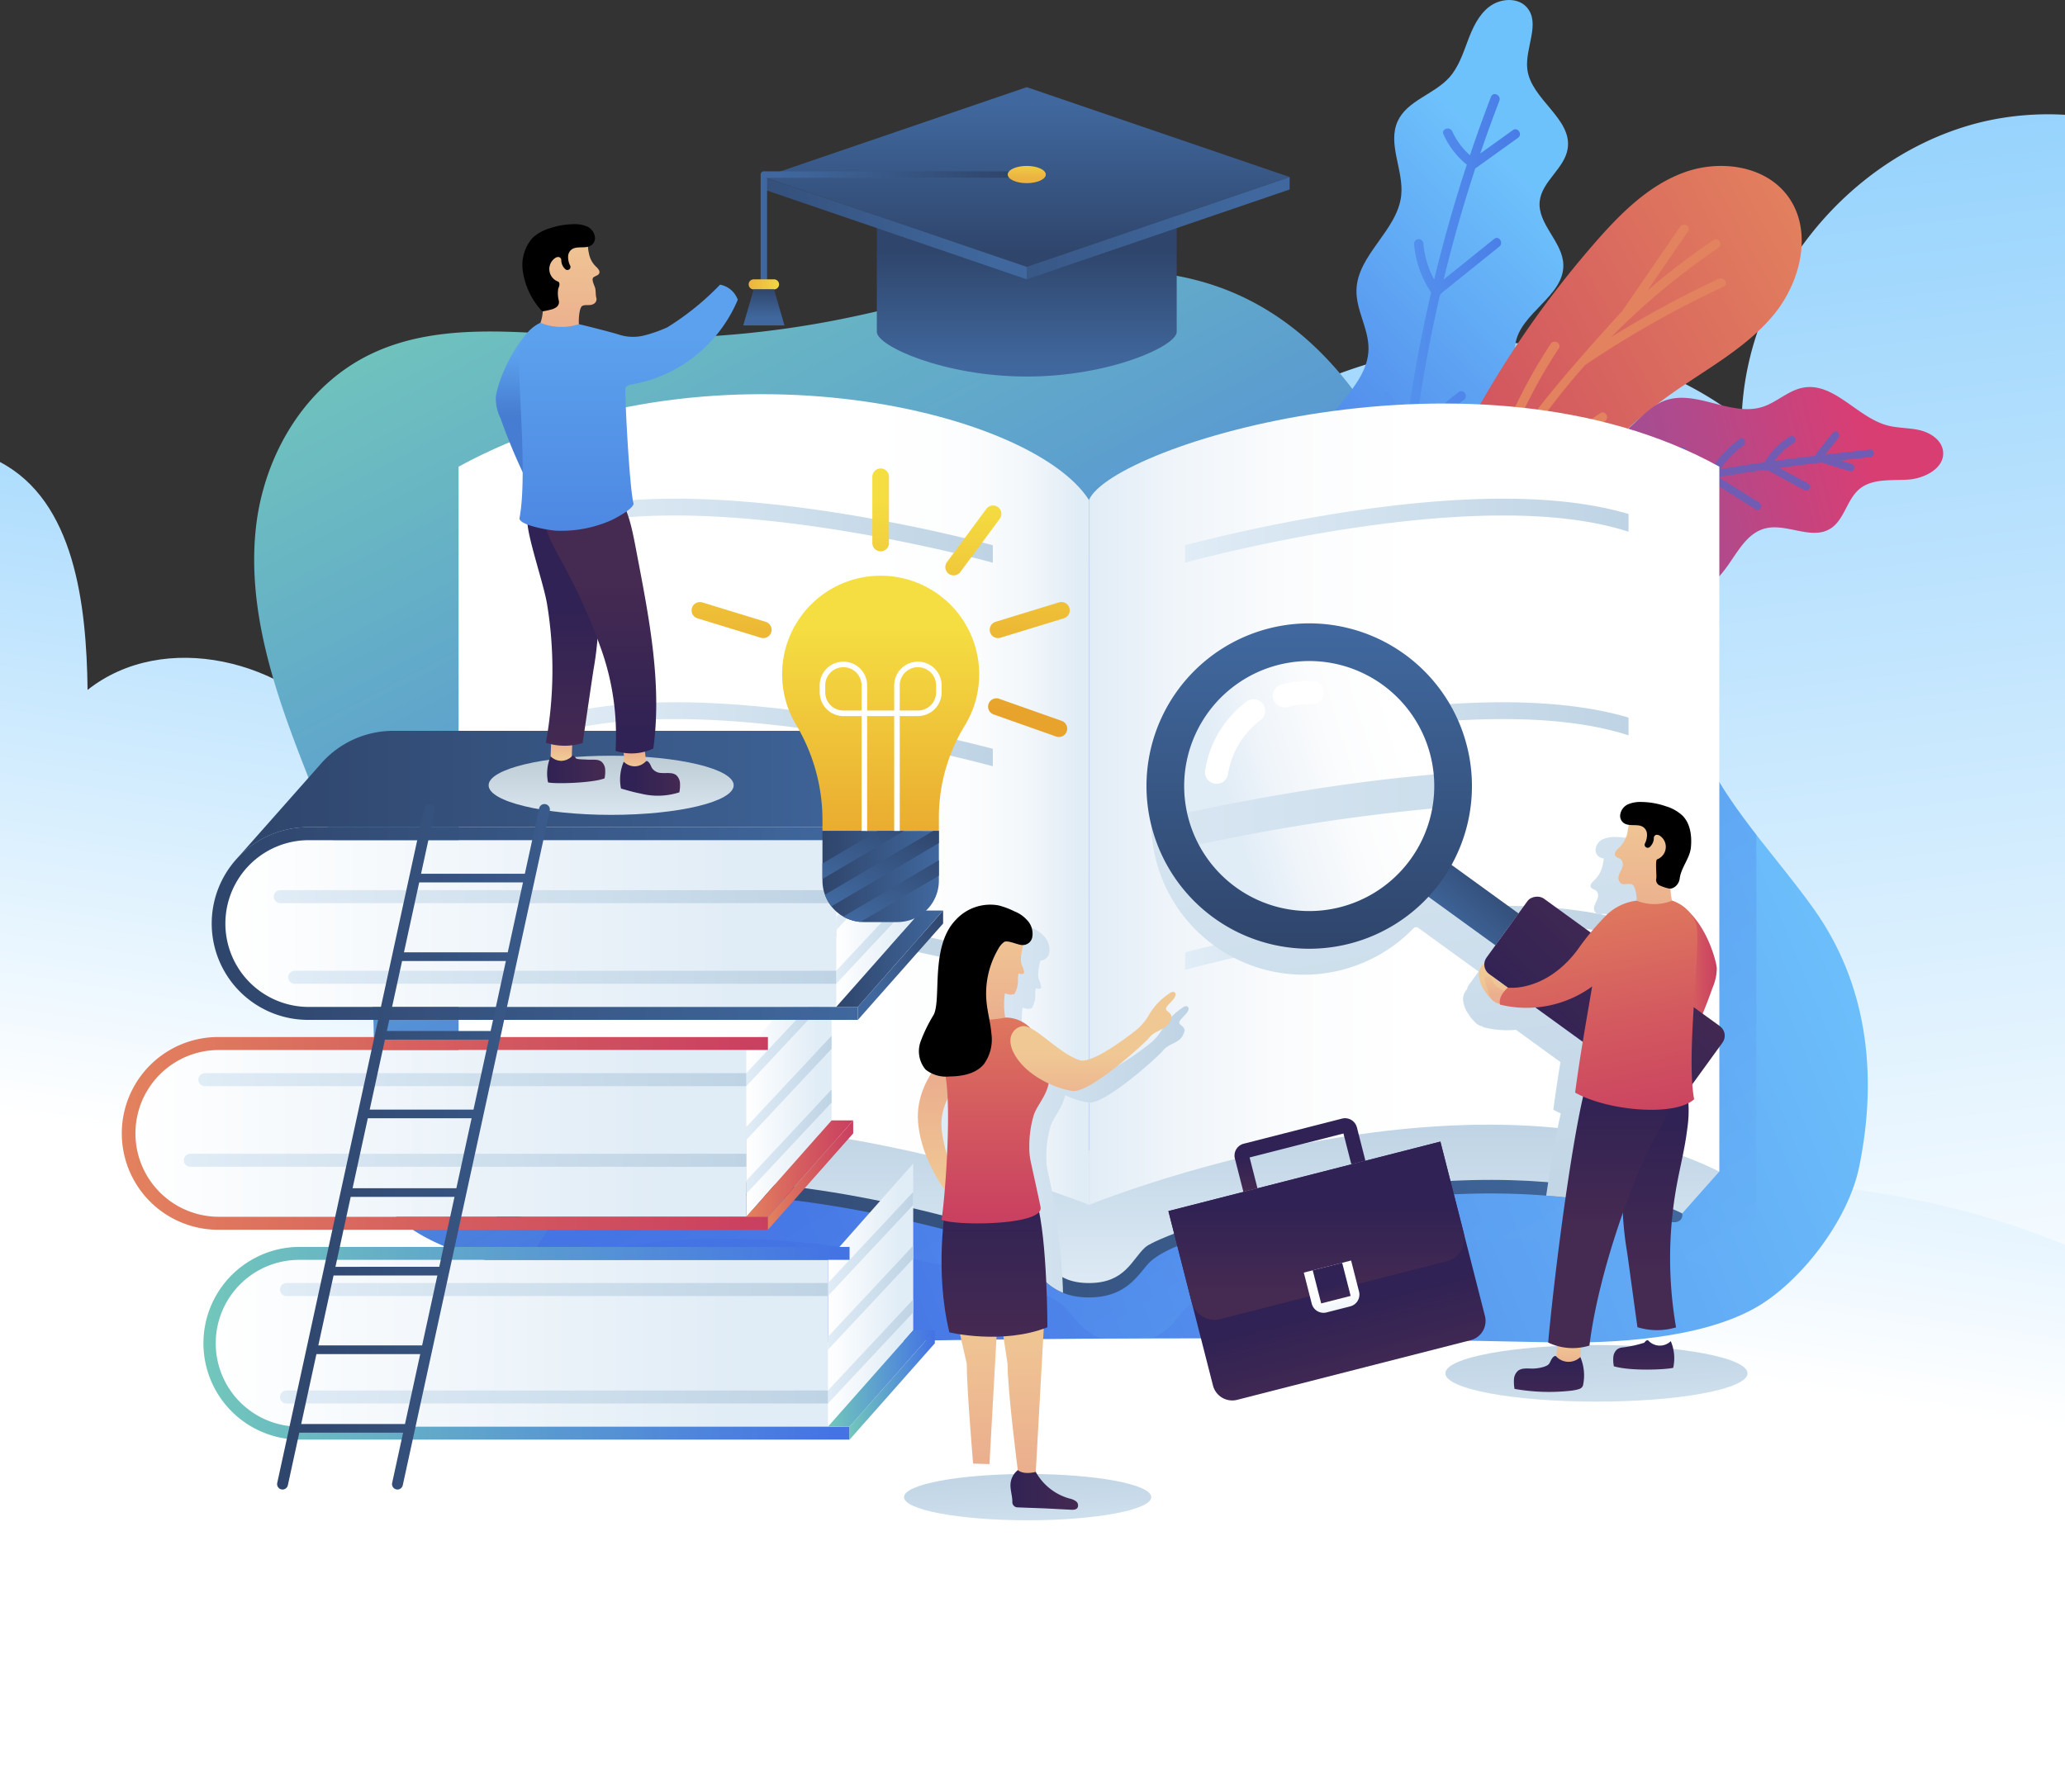 <svg xmlns="http://www.w3.org/2000/svg" xmlns:xlink="http://www.w3.org/1999/xlink" width="376" height="326.441" viewBox="0 0 376 326.441">
  <rect x="0" y="0" width="376" height="326.441" fill="#333333" stroke="none"/>
  <defs>
    <linearGradient id="linear-gradient" x1="0.394" y1="-0.202" x2="0.551" y2="0.839" gradientUnits="objectBoundingBox">
      <stop offset="0" stop-color="#6ec2fc"/>
      <stop offset="0.981" stop-color="#fff"/>
    </linearGradient>
    <linearGradient id="linear-gradient-2" x1="0.677" y1="-0.23" x2="0.471" y2="0.621" xlink:href="#linear-gradient"/>
    <linearGradient id="linear-gradient-3" x1="0.887" y1="2.257" x2="0.359" y2="-0.142" gradientUnits="objectBoundingBox">
      <stop offset="0" stop-color="#e0ecf6"/>
      <stop offset="1" stop-color="#bed3e4"/>
    </linearGradient>
    <linearGradient id="linear-gradient-5" x1="0.165" y1="-0.03" x2="0.677" y2="0.805" gradientUnits="objectBoundingBox">
      <stop offset="0" stop-color="#72c7bb"/>
      <stop offset="0.981" stop-color="#4473e4"/>
    </linearGradient>
    <linearGradient id="linear-gradient-6" x1="0.984" y1="0.43" x2="0.136" y2="0.655" gradientUnits="objectBoundingBox">
      <stop offset="0" stop-color="#6ec2fc"/>
      <stop offset="0.981" stop-color="#4473e4"/>
    </linearGradient>
    <linearGradient id="linear-gradient-7" x1="1.004" y1="1.137" x2="0.443" y2="0.472" xlink:href="#linear-gradient-6"/>
    <linearGradient id="linear-gradient-8" x1="0.636" y1="0.203" x2="0.28" y2="1.077" xlink:href="#linear-gradient-6"/>
    <linearGradient id="linear-gradient-9" x1="-1.619" y1="0.491" x2="1.345" y2="0.491" xlink:href="#linear-gradient-6"/>
    <linearGradient id="linear-gradient-10" x1="1.025" y1="0.106" x2="-0.237" y2="0.885" gradientUnits="objectBoundingBox">
      <stop offset="0" stop-color="#e3825e"/>
      <stop offset="0.563" stop-color="#d3595f"/>
      <stop offset="1" stop-color="#c93f60"/>
    </linearGradient>
    <linearGradient id="linear-gradient-11" x1="-56.855" y1="-3.371" x2="-55.84" y2="-3.371" gradientUnits="objectBoundingBox">
      <stop offset="0" stop-color="#c93f60"/>
      <stop offset="0.437" stop-color="#d3595f"/>
      <stop offset="1" stop-color="#e3825e"/>
    </linearGradient>
    <linearGradient id="linear-gradient-12" x1="0.014" y1="0.47" x2="0.892" y2="0.366" gradientUnits="objectBoundingBox">
      <stop offset="0" stop-color="#705cb2"/>
      <stop offset="0.969" stop-color="#d93e73"/>
    </linearGradient>
    <linearGradient id="linear-gradient-13" x1="-1.085" y1="-7.45" x2="-0.349" y2="-7.45" gradientUnits="objectBoundingBox">
      <stop offset="0.031" stop-color="#d93e73"/>
      <stop offset="1" stop-color="#705cb2"/>
    </linearGradient>
    <linearGradient id="linear-gradient-14" y1="0.5" x2="1" y2="0.5" gradientUnits="objectBoundingBox">
      <stop offset="0" stop-color="#2f456b"/>
      <stop offset="1" stop-color="#40689e"/>
    </linearGradient>
    <linearGradient id="linear-gradient-15" x1="0.5" y1="1.071" x2="0.5" y2="0.231" xlink:href="#linear-gradient-3"/>
    <linearGradient id="linear-gradient-16" x1="0.515" y1="0.5" x2="-0.012" y2="0.5" gradientUnits="objectBoundingBox">
      <stop offset="0" stop-color="#fff"/>
      <stop offset="0.367" stop-color="#fbfcfd"/>
      <stop offset="0.709" stop-color="#f0f5fa"/>
      <stop offset="1" stop-color="#e0ecf6"/>
    </linearGradient>
    <linearGradient id="linear-gradient-17" x1="0" y1="0.5" x2="1" y2="0.5" xlink:href="#linear-gradient-3"/>
    <linearGradient id="linear-gradient-23" x1="0.656" y1="0.5" x2="0.984" y2="0.5" gradientUnits="objectBoundingBox">
      <stop offset="0" stop-color="#fff"/>
      <stop offset="0.452" stop-color="#fcfdfe"/>
      <stop offset="0.717" stop-color="#f4f8fb"/>
      <stop offset="0.932" stop-color="#e6eff7"/>
      <stop offset="1" stop-color="#e0ecf6"/>
    </linearGradient>
    <linearGradient id="linear-gradient-31" x1="0.382" y1="-0.193" x2="0.606" y2="1.137" xlink:href="#linear-gradient-3"/>
    <linearGradient id="linear-gradient-32" y1="0.5" x2="1" y2="0.5" gradientUnits="objectBoundingBox">
      <stop offset="0" stop-color="#fff"/>
      <stop offset="0.854" stop-color="#e0ecf6"/>
    </linearGradient>
    <linearGradient id="linear-gradient-41" x1="0" y1="0.5" x2="1" y2="0.5" xlink:href="#linear-gradient-3"/>
    <linearGradient id="linear-gradient-44" x1="0" y1="0.5" x2="1" y2="0.5" xlink:href="#linear-gradient-5"/>
    <linearGradient id="linear-gradient-58" x1="0" y1="0.5" x2="1" y2="0.5" xlink:href="#linear-gradient-3"/>
    <linearGradient id="linear-gradient-61" x1="0" y1="0.5" x2="1" y2="0.5" xlink:href="#linear-gradient-10"/>
    <linearGradient id="linear-gradient-80" x1="1.066" y1="0.059" x2="0.176" y2="0.753" xlink:href="#linear-gradient-14"/>
    <linearGradient id="linear-gradient-82" x1="0.5" y1="1.226" x2="0.5" y2="-2.063" gradientUnits="objectBoundingBox">
      <stop offset="0" stop-color="#e0ecf6"/>
      <stop offset="1" stop-color="#80939c"/>
    </linearGradient>
    <linearGradient id="linear-gradient-86" y1="0.5" x2="1" y2="0.5" gradientUnits="objectBoundingBox">
      <stop offset="0" stop-color="#e3825e"/>
      <stop offset="1" stop-color="#c93f60"/>
    </linearGradient>
    <linearGradient id="linear-gradient-87" x1="0.5" y1="0.277" x2="0.5" y2="0.942" xlink:href="#linear-gradient-14"/>
    <linearGradient id="linear-gradient-88" x1="0.5" y1="0.93" x2="0.5" y2="0.093" xlink:href="#linear-gradient-14"/>
    <linearGradient id="linear-gradient-89" x1="-0.917" y1="0.5" x2="0.812" y2="0.5" xlink:href="#linear-gradient-14"/>
    <linearGradient id="linear-gradient-90" x1="-0.384" y1="0.5" x2="0.867" y2="0.5" xlink:href="#linear-gradient-14"/>
    <linearGradient id="linear-gradient-91" x1="0.926" y1="0.5" x2="0.072" y2="0.5" xlink:href="#linear-gradient-14"/>
    <linearGradient id="linear-gradient-92" y1="0.5" x2="1" y2="0.5" gradientUnits="objectBoundingBox">
      <stop offset="0" stop-color="#ebb340"/>
      <stop offset="1" stop-color="#f3d646"/>
    </linearGradient>
    <linearGradient id="linear-gradient-93" x1="0.5" y1="-0.017" x2="0.5" y2="0.783" xlink:href="#linear-gradient-14"/>
    <linearGradient id="linear-gradient-94" x1="0.5" y1="0.719" x2="0.5" y2="-0.331" xlink:href="#linear-gradient-92"/>
    <linearGradient id="linear-gradient-95" x1="0.5" y1="0.155" x2="0.5" y2="0.83" gradientUnits="objectBoundingBox">
      <stop offset="0" stop-color="#ebae8e"/>
      <stop offset="1" stop-color="#f0c894"/>
    </linearGradient>
    <linearGradient id="linear-gradient-96" x1="0.223" y1="0.5" x2="1.085" y2="0.5" gradientUnits="objectBoundingBox">
      <stop offset="0" stop-color="#302254"/>
      <stop offset="0.997" stop-color="#452a52"/>
    </linearGradient>
    <linearGradient id="linear-gradient-97" x1="0.5" y1="0.082" x2="0.5" y2="0.655" xlink:href="#linear-gradient-95"/>
    <linearGradient id="linear-gradient-98" x1="0" y1="0.5" x2="1" y2="0.5" xlink:href="#linear-gradient-96"/>
    <linearGradient id="linear-gradient-99" x1="0.5" y1="0.45" x2="0.5" y2="1.027" xlink:href="#linear-gradient-96"/>
    <linearGradient id="linear-gradient-100" x1="0.5" y1="0.928" x2="0.5" y2="0.347" xlink:href="#linear-gradient-96"/>
    <linearGradient id="linear-gradient-101" x1="0.5" y1="1" x2="0.5" y2="0" xlink:href="#linear-gradient-95"/>
    <linearGradient id="linear-gradient-102" x1="0.5" y1="0.188" x2="0.5" y2="0.566" gradientUnits="objectBoundingBox">
      <stop offset="0" stop-color="#5ca1ed"/>
      <stop offset="0.997" stop-color="#467cd1"/>
    </linearGradient>
    <linearGradient id="linear-gradient-104" x1="0.5" y1="0.212" x2="0.5" y2="1.019" gradientUnits="objectBoundingBox">
      <stop offset="0" stop-color="#5ca1ed"/>
      <stop offset="0.997" stop-color="#4d87e2"/>
    </linearGradient>
    <linearGradient id="linear-gradient-105" x1="0.866" y1="0.402" x2="0.213" y2="0.606" xlink:href="#linear-gradient-16"/>
    <linearGradient id="linear-gradient-106" x1="-0.672" y1="0.5" x2="2.159" y2="0.5" xlink:href="#linear-gradient-3"/>
    <linearGradient id="linear-gradient-107" x1="0.5" y1="1.242" x2="0.5" y2="0.439" xlink:href="#linear-gradient-95"/>
    <linearGradient id="linear-gradient-108" x1="1.698" y1="0.919" x2="-0.297" y2="0.221" xlink:href="#linear-gradient-14"/>
    <linearGradient id="linear-gradient-109" x1="-0.29" y1="0.195" x2="1.353" y2="0.83" xlink:href="#linear-gradient-96"/>
    <linearGradient id="linear-gradient-110" x1="0.5" y1="0.998" x2="0.5" y2="0.034" xlink:href="#linear-gradient-14"/>
    <linearGradient id="linear-gradient-112" x1="0.5" y1="0.161" x2="0.5" y2="1.52" xlink:href="#linear-gradient-96"/>
    <linearGradient id="linear-gradient-114" x1="0.5" y1="0.117" x2="0.5" y2="1.184" xlink:href="#linear-gradient-96"/>
    <linearGradient id="linear-gradient-115" x1="0.5" y1="0.205" x2="0.5" y2="0.77" xlink:href="#linear-gradient-96"/>
    <linearGradient id="linear-gradient-116" x1="0.5" y1="0.084" x2="0.5" y2="0.55" xlink:href="#linear-gradient-96"/>
    <linearGradient id="linear-gradient-118" x1="0.5" y1="0.688" x2="0.5" y2="-0.255" xlink:href="#linear-gradient-95"/>
    <linearGradient id="linear-gradient-119" x1="0.423" y1="-0.116" x2="0.641" y2="1.108" xlink:href="#linear-gradient-10"/>
    <linearGradient id="linear-gradient-120" x1="0.757" y1="1.006" x2="0.757" y2="0.005" xlink:href="#linear-gradient-95"/>
    <linearGradient id="linear-gradient-122" x1="0.779" y1="0.996" x2="0.779" y2="-0.004" xlink:href="#linear-gradient-95"/>
    <linearGradient id="linear-gradient-123" x1="0.546" y1="-0.06" x2="0.546" y2="0.941" xlink:href="#linear-gradient-96"/>
    <linearGradient id="linear-gradient-125" x1="0.5" y1="0.236" x2="0.5" y2="0.883" xlink:href="#linear-gradient-95"/>
    <linearGradient id="linear-gradient-126" x1="0.501" y1="1.012" x2="0.501" y2="0.007" xlink:href="#linear-gradient-95"/>
    <linearGradient id="linear-gradient-127" x1="0.544" y1="-0.174" x2="0.544" y2="0.983" xlink:href="#linear-gradient-10"/>
    <linearGradient id="linear-gradient-128" x1="0.5" y1="1.206" x2="0.5" y2="0.63" xlink:href="#linear-gradient-95"/>
    <linearGradient id="linear-gradient-129" x1="0.463" y1="0.671" x2="0.463" y2="1.117" xlink:href="#linear-gradient-96"/>
    <linearGradient id="linear-gradient-130" x1="0.508" y1="0.366" x2="0.508" y2="0.842" xlink:href="#linear-gradient-96"/>
    <linearGradient id="linear-gradient-131" x1="0.21" y1="0.428" x2="0.21" y2="1.274" xlink:href="#linear-gradient-16"/>
    <linearGradient id="linear-gradient-132" x1="0.076" y1="0.57" x2="0.076" y2="1.257" xlink:href="#linear-gradient-96"/>
    <linearGradient id="linear-gradient-133" x1="0.644" y1="0.538" x2="0.644" y2="0.978" xlink:href="#linear-gradient-96"/>
    <linearGradient id="linear-gradient-134" x1="0.5" y1="0.196" x2="0.5" y2="1.144" gradientUnits="objectBoundingBox">
      <stop offset="0" stop-color="#f5de42"/>
      <stop offset="1" stop-color="#e8a32d"/>
    </linearGradient>
    <linearGradient id="linear-gradient-136" x1="1.066" y1="-0.295" x2="0.217" y2="1.021" xlink:href="#linear-gradient-14"/>
    <linearGradient id="linear-gradient-137" x1="0.895" y1="-0.094" x2="0.183" y2="0.982" xlink:href="#linear-gradient-14"/>
    <linearGradient id="linear-gradient-138" x1="1.034" y1="-0.567" x2="0.039" y2="1.122" xlink:href="#linear-gradient-14"/>
    <linearGradient id="linear-gradient-139" x1="0.5" y1="0.355" x2="0.5" y2="2.906" xlink:href="#linear-gradient-134"/>
    <linearGradient id="linear-gradient-140" x1="0.5" y1="-0.109" x2="0.5" y2="2.916" xlink:href="#linear-gradient-134"/>
    <linearGradient id="linear-gradient-141" x1="0.5" y1="-2.892" x2="0.5" y2="2.976" xlink:href="#linear-gradient-134"/>
    <linearGradient id="linear-gradient-142" x1="0.5" y1="-5.177" x2="0.5" y2="0.285" xlink:href="#linear-gradient-134"/>
    <linearGradient id="linear-gradient-144" x1="0.5" y1="-2.892" x2="0.5" y2="2.976" xlink:href="#linear-gradient-134"/>
  </defs>
  <g id="intro" transform="translate(0 -65.903)">
    <path id="Path_1796" data-name="Path 1796" d="M376,93.679a52.455,52.455,0,0,0-14.6,1.18c-24.534,5.662-43.723,29.243-44.279,54.415-24.8-19.617-62.171-17.495-88.993-.751s-44.251,45.421-54.706,75.261c-7.038,20.087-11.376,41.485-9.241,62.662-21.379-13.075-45.793-22.17-70.853-22.128S42.6,274.414,27.012,294.04c-13.729,17.29-18.57,40.284-17.921,62.352A39.479,39.479,0,0,0,0,355.066v44.145H376Z" transform="translate(0 -6.868)" fill="url(#linear-gradient)"/>
    <path id="Path_1797" data-name="Path 1797" d="M376,320.361c-61.723-25.591-139.114-3.039-151,7.525-7.549-17.738-15.878-36.451-31.82-47.29-12.278-8.346-27.535-10.884-42.325-12.183-27.365-2.4-55.8-1.1-80.89,10.081,4.758-17.055,3.792-36.716-7.038-50.725s-33.1-19.457-46.98-8.468c-.2-15.6-2.354-34.373-15.948-41.5v242.3H376Z" transform="translate(0 -27.75)" fill="url(#linear-gradient-2)"/>
    <g id="Group_616" data-name="Group 616" transform="translate(22.177 65.903)">
      <path id="Path_1798" data-name="Path 1798" d="M263.908,427.1c0,2.328-10.078,4.216-22.51,4.216s-22.51-1.888-22.51-4.216,10.078-4.216,22.51-4.216S263.908,424.773,263.908,427.1Z" transform="translate(-76.461 -154.435)" fill="url(#linear-gradient-3)"/>
      <path id="Path_1799" data-name="Path 1799" d="M404.988,396.808c0,2.846-12.317,5.153-27.512,5.153s-27.511-2.307-27.511-5.153,12.317-5.152,27.511-5.152S404.988,393.962,404.988,396.808Z" transform="translate(-108.969 -146.69)" fill="url(#linear-gradient-3)"/>
      <path id="Path_1800" data-name="Path 1800" d="M275.887,181.892c-6.358-19.66-17.929-40.051-38.63-47.461-10.936-3.915-23.142-3.653-34.691-1.77s-22.737,5.309-34.2,7.6A178.038,178.038,0,0,1,124.61,143.5c-13.928-.695-28.7-2.884-41.208,2.826-12.579,5.744-19.982,18.656-21.5,31.549s2.021,25.837,6.548,38.112,10.1,24.293,12.87,37.006a87.379,87.379,0,0,1,1.366,29.193c-.577,4.72-1.53,9.579-.132,14.15,3.1,10.139,15.857,14.441,27,16.662,25.962,5.176,52.859,7.223,79.157,3.791s52.015-12.532,72.654-27.984a70.3,70.3,0,0,0,12.331-11.366c8.832-10.741,12.156-24.451,12.313-37.736.126-10.77-3.575-21.489-4.551-32.253A118.035,118.035,0,0,0,275.887,181.892Z" transform="translate(-37.441 -82.13)" fill="url(#linear-gradient-5)"/>
      <path id="Path_1801" data-name="Path 1801" d="M311.587,337.994c11.448.252,27.171-.649,37.152-6.26,8.067-4.535,16.911-15.772,18.944-25.715,3.542-17.324,1.207-33.626-8.243-46.914-8.1-11.385-18.834-21.581-22.531-35.054-3.025-11.025.389-23.744-5.5-33.545-5.646-9.406-17.784-12.507-28.739-13.078-18.283-.954-36.6,2.774-53.788,9.078-36.458,13.371-68.646,38.881-88.489,72.26-10.411,17.512-17.407,36.926-28.362,54.1-3.538,5.547-7.482,10.851-10.611,16.65-1.245,2.307-3.881,6.273-3.867,8.967.019,3.443,2.858,1.63,5.235,1.336,15-1.851,30.812-1.151,45.916-1.542q45.915-1.192,91.852-.969Q286.075,337.435,311.587,337.994Z" transform="translate(-51.331 -93.525)" fill="url(#linear-gradient-6)"/>
      <path id="Path_1802" data-name="Path 1802" d="M351.661,245.563c-5.147-6.638-9.844-13.493-12.044-21.512-3.025-11.025.389-23.744-5.5-33.545-5.646-9.406-17.784-12.507-28.739-13.078-18.283-.954-36.6,2.774-53.788,9.078q-7.434,2.726-14.607,6.123c-.035.068-.077.137-.105.2-.025-.038-.054-.077-.08-.116-30.292,14.342-56.586,37.267-73.7,66.05-10.411,17.512-17.407,36.926-28.362,54.1-2.031,3.185-4.193,6.292-6.261,9.456l.389.438v.205a1.6,1.6,0,0,0,2.276,1.253c7.862-3.13,36.288-11.512,88.229,3.941,0,0,4.819,1.631,6.771,3.825,1.427,1.6,2.968,4.107,6.286,5.338q4.5-.025,9-.039c3.249-1.244,4.774-3.71,6.187-5.3,1.952-2.194,6.77-3.825,6.77-3.825,51.935-15.451,80.36-7.073,88.227-3.942,1.064.423,2.549-.036,2.279-1.457l6.767-7.628Z" transform="translate(-54.041 -93.525)" opacity="0.4" fill="url(#linear-gradient-7)" style="mix-blend-mode: multiply;isolation: isolate"/>
      <g id="Group_572" data-name="Group 572" transform="translate(217.237)">
        <path id="Path_1803" data-name="Path 1803" d="M322.059,164c-.26,4.758-4.208,9.193-2.926,13.783.943,3.376,4.572,5.438,8.072,5.66s6.911-1,10.193-2.237c3.775-1.421,7.619-2.93,10.66-5.581s5.165-6.706,4.454-10.675c-.685-3.821-3.855-7.285-3.008-11.073,1.02-4.553,7.2-6.369,8.435-10.867,1.324-4.811-3.767-9.441-3.067-14.381.814-5.747,8.937-8.761,8.739-14.562-.141-4.161-4.741-7.372-4.3-11.512.388-3.643,4.53-5.96,5.092-9.58.853-5.5-6.706-8.965-7.353-14.49-.45-3.838,2.461-8.321-.079-11.233-1.648-1.889-4.83-1.657-6.827-.141s-3.07,3.931-3.951,6.278-1.7,4.807-3.381,6.663c-2.773,3.054-7.607,4.148-9.346,7.889-1.925,4.144,1.089,8.951.63,13.5-.65,6.441-8.011,10.845-8.153,17.317-.08,3.665,2.251,7.057,2.193,10.722-.114,7.251-9.136,11.791-9.732,19.018C317.961,153.835,322.352,158.649,322.059,164Z" transform="translate(-318.371 -65.903)" fill="url(#linear-gradient-8)"/>
        <path id="Path_1804" data-name="Path 1804" d="M340.337,154.2l.008-.012a35.255,35.255,0,0,1,9.189-9.82c.878-.638-.059-2.042-.94-1.4a37.293,37.293,0,0,0-8.044,7.965q1.677-12.905,4.609-25.6a.841.841,0,0,0,.214-.338l10.608-8.534c.841-.676-.092-2.083-.941-1.4l-9.2,7.4q2.484-10.246,5.774-20.278a.842.842,0,0,0,.219-.113l7.545-5.414c.882-.633-.056-2.036-.941-1.4l-5.93,4.256q1.644-4.831,3.473-9.6c.387-1.007-1.128-1.754-1.519-.735q-2.029,5.284-3.827,10.648a13.208,13.208,0,0,1-3.229-4.346c-.45-.979-2.055-.452-1.6.535a15.21,15.21,0,0,0,4.253,5.536q-3.4,10.341-5.942,20.926a16.651,16.651,0,0,1-1.975-6.6.844.844,0,0,0-1.684.1,18.479,18.479,0,0,0,3.1,8.836q-2.855,12.341-4.537,24.912a51.507,51.507,0,0,0-2.927-6.5c-.514-.959-1.91-.009-1.4.941a48.458,48.458,0,0,1,3.831,9.468,267.291,267.291,0,0,0-1.732,40.529c.036,1.09,1.721.979,1.684-.105a265.584,265.584,0,0,1,1.622-39.439A.816.816,0,0,0,340.337,154.2Z" transform="translate(-322.392 -71.553)" fill="url(#linear-gradient-9)"/>
      </g>
      <g id="Group_573" data-name="Group 573" transform="translate(231.902 30.218)">
        <path id="Path_1805" data-name="Path 1805" d="M409.2,111.3c4.929,6.276,2.687,15.857-2.425,21.985s-12.416,9.907-18.908,14.547c-13.613,9.731-23.808,23.409-33.644,36.945-1.78,2.449-3.649,4.984-6.32,6.409s-6.393,1.373-8.338-.948c-2.131-2.544-1.263-6.358-.2-9.5A180.871,180.871,0,0,1,374.452,119.9c4.511-5.153,9.544-10.2,15.964-12.586S404.972,105.912,409.2,111.3Z" transform="translate(-337.968 -106.086)" fill="url(#linear-gradient-10)"/>
        <path id="Path_1806" data-name="Path 1806" d="M354.518,168.069a.739.739,0,0,1-.138-.721,94.652,94.652,0,0,1,11.77-25.328c.6-.9,2.07-.078,1.468.833a93.17,93.17,0,0,0-10.078,20.225c1.407-2.244,2.86-4.46,4.379-6.636,5.034-7.21,17.156-20.266,17.29-20.462q5.245-7.641,10.49-15.284c.611-.89,2.085-.067,1.468.832l-7.383,10.758a131.119,131.119,0,0,1,12.032-9.189c.9-.611,1.768.839.87,1.446a128.192,128.192,0,0,0-19.5,16.229,182.575,182.575,0,0,1,19.56-10.6c.978-.456,1.856.987.871,1.445a182.743,182.743,0,0,0-25.183,14.249l-.014.008a132.239,132.239,0,0,0-9.727,12.4c-3.119,4.507-5.969,9.178-8.645,13.95a137.783,137.783,0,0,1,21.12-17.576c.9-.611,1.767.839.87,1.445a135.874,135.874,0,0,0-24.83,21.6.859.859,0,0,1-.232.181c-4.1,7.784-7.833,15.772-11.552,23.724-.461.985-1.927.148-1.468-.833C343.134,189.7,348.352,178.612,354.518,168.069Z" transform="translate(-337.872 -109.615)" fill="url(#linear-gradient-11)"/>
      </g>
      <g id="Group_574" data-name="Group 574" transform="translate(235.552 70.492)">
        <path id="Path_1807" data-name="Path 1807" d="M357.187,174.027c-2.23,2.175-5.869,1.877-8.636,3.307-4.583,2.367-5.406,9-3.052,13.59s6.9,7.581,11.286,10.292a26.831,26.831,0,0,0,7.741,3.677,9.4,9.4,0,0,0,8.161-1.508c2.558-2.154,3.429-6,6.324-7.675,4.88-2.822,11.266,2.562,16.506.483,4.928-1.957,6.1-9.459,11.234-10.795,3.893-1.014,8.387,2.148,11.832.071,2.6-1.567,3.021-5.3,5.35-7.248,2.366-1.976,5.823-1.513,8.9-1.724s6.76-2.19,6.322-5.241c-.284-1.979-2.272-3.286-4.217-3.751s-4-.357-5.928-.877c-5.536-1.489-9.707-7.921-15.342-6.871-2.691.5-4.78,2.671-7.388,3.5-5.738,1.827-12.09-3.216-17.748-1.155-4.01,1.46-6.3,6.091-10.405,7.261-2.94.838-6.025-.318-8.981-1.1s-6.5-1.055-8.691,1.079C359.085,170.676,358.555,172.693,357.187,174.027Z" transform="translate(-343.096 -159.643)" fill="url(#linear-gradient-12)"/>
        <path id="Path_1808" data-name="Path 1808" d="M425.513,173.685q-4.083.451-8.21.927l2.432-3.041c.554-.692-.439-1.657-1-.961l-2.985,3.732a.7.7,0,0,0-.159.472q-3.748.448-7.51.951a11.678,11.678,0,0,1,3.522-3.25.692.692,0,0,0-.715-1.185,13.092,13.092,0,0,0-4.6,4.683q-4.043.567-8.075,1.239a20.188,20.188,0,0,1,4.249-4.316c.709-.531,0-1.72-.715-1.185a22.1,22.1,0,0,0-5.419,5.826c-3.27.577-6.525,1.221-9.753,1.954a29.591,29.591,0,0,1,5.172-4.974c.708-.532,0-1.721-.716-1.185a31.636,31.636,0,0,0-6.561,6.651c-3.226.775-6.421,1.645-9.573,2.629a16.816,16.816,0,0,1,4.086-4.853c.692-.565-.314-1.518-1-.961a17.642,17.642,0,0,0-4.94,6.406q-4,1.314-7.884,2.9l2.475-5.14c.386-.8-.829-1.468-1.216-.663l-3.184,6.614a90.379,90.379,0,0,0-20.229,11.937c-.693.547.017,1.737.715,1.185a89.623,89.623,0,0,1,19.822-11.739l.016,0a.765.765,0,0,0,.132.1,55.01,55.01,0,0,0,13.034,5.69c.857.249,1.171-1.1.315-1.348a53.417,53.417,0,0,1-11.926-5.116q3.912-1.631,7.946-2.967a.817.817,0,0,0,.179.1.714.714,0,0,0,.211.183l10.78,6.261c.773.449,1.433-.769.663-1.216l-10.129-5.883q4.542-1.443,9.2-2.579a34.892,34.892,0,0,0,10.589,6.924c.815.341,1.485-.872.663-1.216a33.814,33.814,0,0,1-9.633-6.1c3.442-.811,6.918-1.517,10.413-2.142a.791.791,0,0,0,.172.13.727.727,0,0,0,.2.19l8.334,5.256c.756.477,1.414-.742.663-1.216l-7.446-4.7q4.16-.711,8.339-1.292a.7.7,0,0,0,.657.063.749.749,0,0,0,.078.053l6.566,3.575a.693.693,0,0,0,.662-1.216l-5.233-2.849q3.91-.521,7.81-.975a.724.724,0,0,0,.268.144l4.732,1.424c.854.257,1.167-1.092.315-1.348l-2-.6q2.729-.31,5.441-.608C426.435,174.972,426.4,173.587,425.513,173.685Z" transform="translate(-342.725 -162.303)" fill="url(#linear-gradient-13)"/>
      </g>
      <g id="Group_587" data-name="Group 587" transform="translate(61.326 71.791)">
        <path id="Path_1809" data-name="Path 1809" d="M336.936,341.053,312.47,328.73l-84.847,14.348L142.775,328.73,118.31,341.053l1.3,11.025v.205a1.6,1.6,0,0,0,2.276,1.253c7.863-3.13,36.288-11.512,88.23,3.941,0,0,4.818,1.631,6.77,3.825s4.1,6.075,10.736,6.075,8.784-3.881,10.736-6.075,6.77-3.825,6.77-3.825c51.935-15.451,80.359-7.073,88.226-3.942,1.065.423,2.549-.036,2.279-1.457h0Z" transform="translate(-112.844 -202.875)" fill="url(#linear-gradient-14)"/>
        <path id="Path_1810" data-name="Path 1810" d="M335.133,337.763l-24.466-12.324L225.82,339.787l-84.848-14.348-24.465,12.324-5.466,5.872,6.767,7.628s28.493-15.524,90.505,2.924c0,0,5.15,1.715,6.77,3,3.2,2.538,4.1,6.756,10.736,6.756s7.79-4.3,10.257-6.519c1.177-1.061,7.25-3.237,7.25-3.237,62.012-18.449,90.505-2.924,90.505-2.924l6.766-7.628Z" transform="translate(-111.041 -202.059)" fill="url(#linear-gradient-15)"/>
        <path id="Path_1811" data-name="Path 1811" d="M263.673,309.581s69.492-28.349,114.778-6.075V175.128c-44.163-24.423-110.57-3.852-114.778,6.075Z" transform="translate(-148.894 -161.931)" fill="url(#linear-gradient-16)"/>
        <g id="Group_575" data-name="Group 575" transform="translate(132.286 19.031)">
          <path id="Path_1812" data-name="Path 1812" d="M316.627,189.05a296,296,0,0,0-29.674,6.1v3.179c5.752-1.553,54.416-14.207,80.741-5.63v-3.231C355.64,185.894,338.48,185.751,316.627,189.05Z" transform="translate(-286.953 -186.678)" fill="url(#linear-gradient-17)"/>
        </g>
        <g id="Group_576" data-name="Group 576" transform="translate(132.286 37.57)">
          <path id="Path_1813" data-name="Path 1813" d="M316.627,213.7a295.936,295.936,0,0,0-29.674,6.1v3.179c5.752-1.553,54.416-14.206,80.741-5.629v-3.232C355.64,210.546,338.48,210.4,316.627,213.7Z" transform="translate(-286.953 -211.33)" fill="url(#linear-gradient-17)"/>
        </g>
        <g id="Group_577" data-name="Group 577" transform="translate(132.286 56.109)">
          <path id="Path_1814" data-name="Path 1814" d="M316.627,238.356a295.72,295.72,0,0,0-29.674,6.1v3.179c5.752-1.553,54.416-14.207,80.741-5.63v-3.231C355.64,235.2,338.48,235.057,316.627,238.356Z" transform="translate(-286.953 -235.983)" fill="url(#linear-gradient-17)"/>
        </g>
        <g id="Group_578" data-name="Group 578" transform="translate(132.286 74.647)">
          <path id="Path_1815" data-name="Path 1815" d="M316.627,263.008a296.146,296.146,0,0,0-29.674,6.1v3.179c5.752-1.553,54.416-14.207,80.741-5.63v-3.232C355.64,259.852,338.48,259.709,316.627,263.008Z" transform="translate(-286.953 -260.635)" fill="url(#linear-gradient-17)"/>
        </g>
        <g id="Group_579" data-name="Group 579" transform="translate(132.286 93.186)">
          <path id="Path_1816" data-name="Path 1816" d="M316.627,287.661a295.713,295.713,0,0,0-29.674,6.1v3.179c5.752-1.553,54.416-14.207,80.741-5.63v-3.231C355.64,284.5,338.48,284.362,316.627,287.661Z" transform="translate(-286.953 -285.288)" fill="url(#linear-gradient-17)"/>
        </g>
        <g id="Group_580" data-name="Group 580" transform="translate(132.286 111.725)">
          <path id="Path_1817" data-name="Path 1817" d="M316.627,312.314a296.007,296.007,0,0,0-29.674,6.1V321.6c5.752-1.553,54.416-14.207,80.741-5.63v-3.231C355.64,309.157,338.48,309.014,316.627,312.314Z" transform="translate(-286.953 -309.941)" fill="url(#linear-gradient-17)"/>
        </g>
        <path id="Path_1818" data-name="Path 1818" d="M225.82,309.02s-69.492-28.349-114.779-6.075V174.567c44.567-24.289,104.036-10.716,114.779,6.075Z" transform="translate(-111.041 -161.37)" fill="url(#linear-gradient-23)"/>
        <g id="Group_581" data-name="Group 581" transform="translate(16.53 19.031)">
          <path id="Path_1819" data-name="Path 1819" d="M184.091,189.05a296.056,296.056,0,0,1,29.674,6.1v3.179c-5.753-1.553-54.417-14.207-80.742-5.63v-3.231C145.078,185.894,162.237,185.751,184.091,189.05Z" transform="translate(-133.023 -186.678)" fill="url(#linear-gradient-17)"/>
        </g>
        <g id="Group_582" data-name="Group 582" transform="translate(16.53 37.57)">
          <path id="Path_1820" data-name="Path 1820" d="M184.091,213.7a295.987,295.987,0,0,1,29.674,6.1v3.179c-5.753-1.553-54.417-14.206-80.742-5.629v-3.232C145.078,210.546,162.237,210.4,184.091,213.7Z" transform="translate(-133.023 -211.33)" fill="url(#linear-gradient-17)"/>
        </g>
        <g id="Group_583" data-name="Group 583" transform="translate(16.53 56.109)">
          <path id="Path_1821" data-name="Path 1821" d="M184.091,238.356a295.772,295.772,0,0,1,29.674,6.1v3.179c-5.753-1.553-54.417-14.207-80.742-5.63v-3.231C145.078,235.2,162.237,235.057,184.091,238.356Z" transform="translate(-133.023 -235.983)" fill="url(#linear-gradient-17)"/>
        </g>
        <g id="Group_584" data-name="Group 584" transform="translate(16.53 74.647)">
          <path id="Path_1822" data-name="Path 1822" d="M184.091,263.008a296.2,296.2,0,0,1,29.674,6.1v3.179c-5.753-1.553-54.417-14.207-80.742-5.63v-3.232C145.078,259.852,162.237,259.709,184.091,263.008Z" transform="translate(-133.023 -260.635)" fill="url(#linear-gradient-17)"/>
        </g>
        <g id="Group_585" data-name="Group 585" transform="translate(16.53 93.186)">
          <path id="Path_1823" data-name="Path 1823" d="M184.091,287.661a295.764,295.764,0,0,1,29.674,6.1v3.179c-5.753-1.553-54.417-14.207-80.742-5.63v-3.231C145.078,284.5,162.237,284.362,184.091,287.661Z" transform="translate(-133.023 -285.288)" fill="url(#linear-gradient-17)"/>
        </g>
        <g id="Group_586" data-name="Group 586" transform="translate(16.53 111.725)">
          <path id="Path_1824" data-name="Path 1824" d="M184.091,312.314a296.058,296.058,0,0,1,29.674,6.1V321.6c-5.753-1.553-54.417-14.207-80.742-5.63v-3.231C145.078,309.157,162.237,309.014,184.091,312.314Z" transform="translate(-133.023 -309.941)" fill="url(#linear-gradient-17)"/>
        </g>
      </g>
      <path id="Path_1825" data-name="Path 1825" d="M272.621,304.614c-.278-.294-.755-.052-1.066.2a11.586,11.586,0,0,0-3.427,3.557,9.654,9.654,0,0,1-2.353,2.864s-7.584,6.119-10.007,5.341c-3.052-.981-6.483-4.574-8.762-5.7a3.5,3.5,0,0,0-.266-.28,6.169,6.169,0,0,0-4.05-1.574l-.1.02a13.585,13.585,0,0,1-.066-4.321,2.3,2.3,0,0,0,1.672.144,5.286,5.286,0,0,0,.644-2.13,5.646,5.646,0,0,1,.1-1.53c.291.161.958.19.978-.152a4.081,4.081,0,0,0-.381-1.293c-.388-.953-.048-2.394.217-3.577a1.7,1.7,0,0,0,1.587-1.271,3.455,3.455,0,0,0-.966-3.212,5.69,5.69,0,0,0-2.139-1.464,13.856,13.856,0,0,0-2.875-1.075,8.267,8.267,0,0,0-7.518,2.55c-4.612,4.732-2.494,14.075-3.943,16.855a26.483,26.483,0,0,0-2.307,4.726,5.035,5.035,0,0,0,.895,4.946,3.625,3.625,0,0,0,.99.675,14.1,14.1,0,0,0-2.331,8.519c.364,4.952,2.8,9.351,4.731,12.118-.195,2.343-.4,4.235-.565,5.253a2.02,2.02,0,0,0,.387.151c-.037.338-.074.711-.109,1.1,1.808.5,3.638,1.013,5.507,1.569,0,0,4.818,1.631,6.77,3.825,1.387,1.56,2.883,3.965,6.011,5.229a94.956,94.956,0,0,0-1.289-13.243,1.007,1.007,0,0,0,.241-.87c-.445-2.231-1.559-7.146-1.784-8.289a10.893,10.893,0,0,1-.2-2.171,19.252,19.252,0,0,1,.818-5.911c.621-1.682,2.14-3.253,2.6-5.5a15.638,15.638,0,0,0,4.2,1.326c3.109.456,12.943-8.577,13.571-9.392.877-1.137,2.049-1.224,3.149-2.13a3.085,3.085,0,0,0,.841-1.61c-.031-.6-.8-1-.913-1.182-.325-.5.62-1.128,1.289-1.988C272.651,305.4,272.9,304.909,272.621,304.614ZM232.284,333.4a18.561,18.561,0,0,1-.968-6.263,10.794,10.794,0,0,1,1.075-3.758C232.522,326.383,232.449,329.981,232.284,333.4Z" transform="translate(-78.502 -121.232)" fill="url(#linear-gradient-17)" style="mix-blend-mode: multiply;isolation: isolate"/>
      <path id="Path_1826" data-name="Path 1826" d="M377.09,297.166l-4.861-3.525c.407-6.643.946-12.84.38-14.368a6.42,6.42,0,0,0-4.081-3.849,14.982,14.982,0,0,1-.278-2.073,1.931,1.931,0,0,0,1.6-1.739c.241-1.9,1.739-3.424,1.912-5.327s-.083-4-1.411-5.372a7.179,7.179,0,0,0-2.9-1.636,13.181,13.181,0,0,0-4.1-.725,5.461,5.461,0,0,0-2.124.312,2.306,2.306,0,0,0-1.566,2.015,1.54,1.54,0,0,0,.322.984,1.694,1.694,0,0,0,1.184.6c-.095.493-.156,1-.282,1.485a5.341,5.341,0,0,1-1.5,2.523c-.35.329-.787.771-.585,1.206.17.366.673.413.981.674a1.3,1.3,0,0,1,.237,1.389c-.156.474-.446.9-.579,1.378a1.2,1.2,0,0,0,.368,1.345c.553.342,1.32-.082,1.911.193.526.244.808,1.924.764,2.767a8.98,8.98,0,0,0-5,2.307,28.862,28.862,0,0,0-2.854,3.152l-8.409-6.1a1.512,1.512,0,0,0-2.111.337l-1.808,2.492-11.445-8.3a27.8,27.8,0,1,0-3.95,5.446l11.446,8.3-1.808,2.492a1.493,1.493,0,0,0-.271.718,2.629,2.629,0,0,0-.738,1.96,5.477,5.477,0,0,0,1.069,2.718,6.422,6.422,0,0,0,1.122,1.338c.01.013.017.027.027.039a2.233,2.233,0,0,0,1.369.72c.008.046.011.091.021.137a17.313,17.313,0,0,0,6.021.488l8.1,5.877c-.443,2.7-.882,5.545-1.3,8.673.423.237.881.459,1.364.671-.837,3.61-1.769,9.009-2.661,14.982a88.642,88.642,0,0,1,18.164,3.217q.211-1.536.49-3.06c.584-3.175,1.391-6.3,1.783-9.515a27.475,27.475,0,0,0,.2-4.5,4.559,4.559,0,0,0,.99-.667,23.4,23.4,0,0,1-.314-2.576l5.435-7.5A1.511,1.511,0,0,0,377.09,297.166Z" transform="translate(-91.309 -106.113)" fill="url(#linear-gradient-31)" style="mix-blend-mode: multiply;isolation: isolate"/>
      <g id="Group_601" data-name="Group 601" transform="translate(0 133.099)">
        <g id="Group_591" data-name="Group 591" transform="translate(14.866 76.445)">
          <path id="Path_1827" data-name="Path 1827" d="M200.475,365.243v30.373L216,378.068V347.694Z" transform="translate(-86.761 -345.332)" fill="url(#linear-gradient-32)"/>
          <g id="Group_588" data-name="Group 588" transform="translate(2.363 19.912)">
            <path id="Path_1828" data-name="Path 1828" d="M67.588,371.031a15.187,15.187,0,1,0,0,30.373h96.165V371.031Z" transform="translate(-52.401 -371.031)" fill="url(#linear-gradient-32)"/>
          </g>
          <path id="Rectangle_199" data-name="Rectangle 199" d="M1.181,0H104.776a0,0,0,0,1,0,0V2.362a0,0,0,0,1,0,0H1.181A1.181,1.181,0,0,1,0,1.181v0A1.181,1.181,0,0,1,1.181,0Z" transform="translate(8.938 33.917)" fill="url(#linear-gradient-17)"/>
          <g id="Group_589" data-name="Group 589" transform="translate(113.714 7.546)">
            <path id="Path_1829" data-name="Path 1829" d="M200.475,386.548l15.514-16.584V367.6l-15.514,16.584Z" transform="translate(-200.475 -357.815)" fill="url(#linear-gradient-17)"/>
            <path id="Path_1830" data-name="Path 1830" d="M200.475,393.056l15.514-16.584V374.11l-15.514,16.584Z" transform="translate(-200.475 -359.429)" fill="url(#linear-gradient-17)"/>
            <path id="Path_1831" data-name="Path 1831" d="M200.475,399.563l15.514-16.584v-2.362L200.475,397.2Z" transform="translate(-200.475 -361.043)" fill="url(#linear-gradient-17)"/>
            <path id="Path_1832" data-name="Path 1832" d="M200.475,380.041l15.514-16.584v-2.362l-15.514,16.584Z" transform="translate(-200.475 -356.201)" fill="url(#linear-gradient-17)"/>
            <path id="Path_1833" data-name="Path 1833" d="M200.475,373.534l15.514-16.584v-2.362l-15.514,16.584Z" transform="translate(-200.475 -354.588)" fill="url(#linear-gradient-17)"/>
          </g>
          <path id="Path_1834" data-name="Path 1834" d="M166.7,385.51H65.468a1.181,1.181,0,0,1-1.181-1.181h0a1.181,1.181,0,0,1,1.181-1.181H166.7Z" transform="translate(-52.986 -354.124)" fill="url(#linear-gradient-17)"/>
          <path id="Path_1835" data-name="Path 1835" d="M167.573,379H68.985a1.181,1.181,0,0,1-1.181-1.181h0a1.181,1.181,0,0,1,1.181-1.181h98.587Z" transform="translate(-53.858 -352.51)" fill="url(#linear-gradient-41)"/>
          <path id="Path_1836" data-name="Path 1836" d="M166.7,396.162H65.468a1.182,1.182,0,0,0-1.181,1.181h0a1.181,1.181,0,0,0,1.181,1.181H166.7Z" transform="translate(-52.986 -357.352)" fill="url(#linear-gradient-41)"/>
          <path id="Path_1837" data-name="Path 1837" d="M167.573,402.67H68.985a1.181,1.181,0,0,0-1.181,1.181h0a1.181,1.181,0,0,0,1.181,1.181h98.587Z" transform="translate(-53.858 -358.966)" fill="url(#linear-gradient-17)"/>
          <g id="Group_590" data-name="Group 590" transform="translate(0 17.549)">
            <path id="Path_1838" data-name="Path 1838" d="M166.911,402.987H66.808a17.549,17.549,0,1,1,0-35.1h100.1v2.363H66.808a15.187,15.187,0,1,0,0,30.373h100.1Z" transform="translate(-49.259 -367.889)" fill="url(#linear-gradient-44)"/>
          </g>
          <path id="Path_1839" data-name="Path 1839" d="M205.711,362.1l15.524-17.549v2.362l-15.524,17.549Z" transform="translate(-88.059 -344.553)" fill="url(#linear-gradient-44)"/>
          <path id="Path_1840" data-name="Path 1840" d="M205.711,405.633l15.524-17.549v2.362L205.711,408Z" transform="translate(-88.059 -355.349)" fill="url(#linear-gradient-44)"/>
          <path id="Path_1841" data-name="Path 1841" d="M83.86,344.553a17.506,17.506,0,0,0-13.119,5.91h0L55.416,367.788h0A17.591,17.591,0,0,1,68.335,362.1h100.1l13.434-15.187,2.09-2.362Z" transform="translate(-50.786 -344.553)" fill="url(#linear-gradient-44)"/>
          <path id="Path_1842" data-name="Path 1842" d="M216,388.084h3.937l-15.524,17.549h-3.937Z" transform="translate(-86.761 -355.349)" fill="url(#linear-gradient-44)"/>
        </g>
        <g id="Group_595" data-name="Group 595" transform="translate(0 38.223)">
          <path id="Path_1843" data-name="Path 1843" d="M180.706,314.415v30.373L196.23,327.24V296.866Z" transform="translate(-66.992 -294.504)" fill="url(#linear-gradient-32)"/>
          <g id="Group_592" data-name="Group 592" transform="translate(2.362 19.912)">
            <path id="Path_1844" data-name="Path 1844" d="M47.819,320.2a15.187,15.187,0,1,0,0,30.373h96.165V320.2Z" transform="translate(-32.632 -320.203)" fill="url(#linear-gradient-32)"/>
          </g>
          <path id="Rectangle_200" data-name="Rectangle 200" d="M1.181,0H104.776a0,0,0,0,1,0,0V2.362a0,0,0,0,1,0,0H1.181A1.181,1.181,0,0,1,0,1.181v0A1.181,1.181,0,0,1,1.181,0Z" transform="translate(8.938 33.917)" fill="url(#linear-gradient-17)"/>
          <g id="Group_593" data-name="Group 593" transform="translate(113.714 7.546)">
            <path id="Path_1845" data-name="Path 1845" d="M180.706,335.72l15.514-16.584v-2.362l-15.514,16.584Z" transform="translate(-180.706 -306.987)" fill="url(#linear-gradient-17)"/>
            <path id="Path_1846" data-name="Path 1846" d="M180.706,342.228l15.514-16.584v-2.362l-15.514,16.584Z" transform="translate(-180.706 -308.601)" fill="url(#linear-gradient-17)"/>
            <path id="Path_1847" data-name="Path 1847" d="M180.706,348.735l15.514-16.584v-2.362l-15.514,16.584Z" transform="translate(-180.706 -310.215)" fill="url(#linear-gradient-17)"/>
            <path id="Path_1848" data-name="Path 1848" d="M180.706,329.213l15.514-16.584v-2.362l-15.514,16.584Z" transform="translate(-180.706 -305.373)" fill="url(#linear-gradient-17)"/>
            <path id="Path_1849" data-name="Path 1849" d="M180.706,322.706l15.514-16.584V303.76l-15.514,16.584Z" transform="translate(-180.706 -303.76)" fill="url(#linear-gradient-17)"/>
          </g>
          <path id="Path_1850" data-name="Path 1850" d="M146.931,334.682H45.7a1.181,1.181,0,0,1-1.181-1.181h0A1.181,1.181,0,0,1,45.7,332.32H146.931Z" transform="translate(-33.218 -303.296)" fill="url(#linear-gradient-17)"/>
          <path id="Path_1851" data-name="Path 1851" d="M147.8,328.175H49.217a1.181,1.181,0,0,1-1.181-1.181h0a1.181,1.181,0,0,1,1.181-1.181H147.8Z" transform="translate(-34.09 -301.683)" fill="url(#linear-gradient-58)"/>
          <path id="Path_1852" data-name="Path 1852" d="M146.931,345.334H45.7a1.182,1.182,0,0,0-1.181,1.181h0A1.181,1.181,0,0,0,45.7,347.7H146.931Z" transform="translate(-33.218 -306.524)" fill="url(#linear-gradient-17)"/>
          <path id="Path_1853" data-name="Path 1853" d="M147.8,351.842H49.217a1.181,1.181,0,0,0-1.181,1.181h0a1.181,1.181,0,0,0,1.181,1.181H147.8Z" transform="translate(-34.09 -308.138)" fill="url(#linear-gradient-17)"/>
          <g id="Group_594" data-name="Group 594" transform="translate(0 17.549)">
            <path id="Path_1854" data-name="Path 1854" d="M147.142,352.159H47.04a17.549,17.549,0,0,1,0-35.1h100.1v2.363H47.04a15.187,15.187,0,0,0,0,30.373h100.1Z" transform="translate(-29.491 -317.061)" fill="url(#linear-gradient-61)"/>
          </g>
          <path id="Path_1855" data-name="Path 1855" d="M185.942,311.274l15.524-17.549v2.362l-15.524,17.549Z" transform="translate(-68.291 -293.725)" fill="url(#linear-gradient-61)"/>
          <path id="Path_1856" data-name="Path 1856" d="M185.942,354.805l15.524-17.549v2.362l-15.524,17.549Z" transform="translate(-68.291 -304.521)" fill="url(#linear-gradient-61)"/>
          <path id="Path_1857" data-name="Path 1857" d="M64.091,293.725a17.507,17.507,0,0,0-13.119,5.91h0L35.647,316.96h0a17.591,17.591,0,0,1,12.918-5.686h100.1L162.1,296.087l2.09-2.362Z" transform="translate(-31.018 -293.725)" fill="url(#linear-gradient-61)"/>
          <path id="Path_1858" data-name="Path 1858" d="M196.23,337.256h3.937l-15.524,17.549h-3.937Z" transform="translate(-66.992 -304.521)" fill="url(#linear-gradient-61)"/>
        </g>
        <g id="Group_600" data-name="Group 600" transform="translate(16.374 0)">
          <path id="Path_1859" data-name="Path 1859" d="M202.48,263.587v30.373L218,276.412V246.038Z" transform="translate(-88.766 -243.676)" fill="url(#linear-gradient-32)"/>
          <g id="Group_596" data-name="Group 596" transform="translate(2.362 19.912)">
            <path id="Path_1860" data-name="Path 1860" d="M69.593,269.375a15.187,15.187,0,0,0,0,30.373h96.165V269.375Z" transform="translate(-54.406 -269.375)" fill="url(#linear-gradient-32)"/>
          </g>
          <g id="Group_597" data-name="Group 597" transform="translate(113.714 7.546)">
            <path id="Path_1861" data-name="Path 1861" d="M202.48,284.892l15.514-16.584v-2.362L202.48,282.53Z" transform="translate(-202.48 -256.159)" fill="url(#linear-gradient-17)"/>
            <path id="Path_1862" data-name="Path 1862" d="M202.48,291.4l15.514-16.584v-2.362L202.48,289.037Z" transform="translate(-202.48 -257.773)" fill="url(#linear-gradient-17)"/>
            <path id="Path_1863" data-name="Path 1863" d="M202.48,297.907l15.514-16.584v-2.362L202.48,295.545Z" transform="translate(-202.48 -259.387)" fill="url(#linear-gradient-17)"/>
            <path id="Path_1864" data-name="Path 1864" d="M202.48,278.385,217.995,261.8v-2.362L202.48,276.023Z" transform="translate(-202.48 -254.545)" fill="url(#linear-gradient-17)"/>
            <path id="Path_1865" data-name="Path 1865" d="M202.48,271.878l15.514-16.584v-2.362L202.48,269.515Z" transform="translate(-202.48 -252.932)" fill="url(#linear-gradient-17)"/>
          </g>
          <g id="Group_598" data-name="Group 598" transform="translate(8.938 24.13)">
            <path id="Rectangle_201" data-name="Rectangle 201" d="M1.181,0H104.776a0,0,0,0,1,0,0V2.362a0,0,0,0,1,0,0H1.181A1.181,1.181,0,0,1,0,1.181v0A1.181,1.181,0,0,1,1.181,0Z" transform="translate(0 9.787)" fill="url(#linear-gradient-17)"/>
            <path id="Path_1866" data-name="Path 1866" d="M168.705,283.854H67.473a1.181,1.181,0,0,1-1.181-1.181h0a1.181,1.181,0,0,1,1.181-1.181H168.705Z" transform="translate(-63.93 -276.599)" fill="url(#linear-gradient-17)"/>
            <path id="Path_1867" data-name="Path 1867" d="M169.578,277.347H70.991a1.181,1.181,0,0,1-1.181-1.181h0a1.181,1.181,0,0,1,1.181-1.181h98.587Z" transform="translate(-64.802 -274.985)" fill="url(#linear-gradient-58)"/>
            <path id="Path_1868" data-name="Path 1868" d="M168.705,294.506H67.473a1.182,1.182,0,0,0-1.181,1.181h0a1.181,1.181,0,0,0,1.181,1.181H168.705Z" transform="translate(-63.93 -279.826)" fill="url(#linear-gradient-17)"/>
            <path id="Path_1869" data-name="Path 1869" d="M169.578,301.014H70.991A1.181,1.181,0,0,0,69.81,302.2h0a1.181,1.181,0,0,0,1.181,1.181h98.587Z" transform="translate(-64.802 -281.44)" fill="url(#linear-gradient-17)"/>
          </g>
          <g id="Group_599" data-name="Group 599" transform="translate(0 17.549)">
            <path id="Path_1870" data-name="Path 1870" d="M168.916,301.331H68.814a17.549,17.549,0,0,1,0-35.1h100.1V268.6H68.814a15.187,15.187,0,0,0,0,30.373h100.1Z" transform="translate(-51.265 -266.233)" fill="url(#linear-gradient-14)"/>
          </g>
          <path id="Path_1871" data-name="Path 1871" d="M207.716,260.446,223.24,242.9v2.362l-15.524,17.549Z" transform="translate(-90.065 -242.897)" fill="url(#linear-gradient-14)"/>
          <path id="Path_1872" data-name="Path 1872" d="M207.716,303.977l15.524-17.549v2.362L207.716,306.34Z" transform="translate(-90.065 -253.693)" fill="url(#linear-gradient-80)"/>
          <path id="Path_1873" data-name="Path 1873" d="M85.865,242.9a17.51,17.51,0,0,0-13.119,5.91h0L57.421,266.132h0a17.591,17.591,0,0,1,12.918-5.686h100.1l13.434-15.187,2.09-2.362Z" transform="translate(-52.792 -242.897)" fill="url(#linear-gradient-14)"/>
          <ellipse id="Ellipse_20" data-name="Ellipse 20" cx="22.31" cy="5.388" rx="22.31" ry="5.388" transform="translate(50.418 4.532)" fill="url(#linear-gradient-82)" style="mix-blend-mode: multiply;isolation: isolate"/>
          <path id="Path_1874" data-name="Path 1874" d="M218,286.428h3.937l-15.524,17.549H202.48Z" transform="translate(-88.766 -253.693)" fill="url(#linear-gradient-14)"/>
        </g>
      </g>
      <path id="Path_1875" data-name="Path 1875" d="M116.764,376.388l6.794-114.553a1.189,1.189,0,0,0-1.157-1.2.814.814,0,0,0-.843.778l-.706,11.912h-18.9l.681-11.491a1.189,1.189,0,0,0-1.157-1.2.814.814,0,0,0-.843.778L93.815,376.388H95.84l.074-1.263h18.9l-.075,1.263ZM101.858,274.9h18.9L120,287.644H101.1Zm-.849,14.318h18.9l-.755,12.743h-18.9Zm-.849,14.317h18.9l-.756,12.743H99.4Zm-.849,14.318h18.9l-.756,12.743h-18.9Zm-.849,14.317h18.9l-.756,12.743h-18.9Zm-.85,14.318h18.9l-.756,12.743h-18.9Zm-1.6,27.061.756-12.743h18.9l-.756,12.743Z" transform="translate(-45.443 -114.197)" fill="url(#linear-gradient-17)" style="mix-blend-mode: multiply;isolation: isolate"/>
      <path id="Path_1876" data-name="Path 1876" d="M114.808,261.414l-2.6,11.912h-18.9l2.5-11.491a.989.989,0,0,0-.966-1.2h0a.988.988,0,0,0-.966.778L67.121,384.275a.989.989,0,0,0,.966,1.2h0a.99.99,0,0,0,.967-.779l2.085-9.571h18.9l-1.994,9.15a.99.99,0,0,0,.967,1.2h0a.989.989,0,0,0,.966-.779l26.763-122.861a.989.989,0,0,0-.967-1.2h0A.99.99,0,0,0,114.808,261.414ZM111.87,274.9l-2.776,12.743h-18.9L92.971,274.9ZM77.72,344.916,80.5,332.172h18.9l-2.776,12.743Zm18.556,1.575L93.5,359.233H74.6l2.776-12.743ZM80.839,330.6l2.776-12.743h18.9L99.738,330.6Zm3.119-14.318,2.776-12.743h18.9l-2.776,12.743Zm3.119-14.317,2.776-12.743h18.9l-2.776,12.743ZM71.482,373.551l2.776-12.743h18.9l-2.776,12.743Z" transform="translate(-38.818 -114.197)" fill="url(#linear-gradient-14)"/>
      <path id="Path_1877" data-name="Path 1877" d="M406.247,311.489a.917.917,0,0,1-.57-.35,10.548,10.548,0,0,1-2.385-4.571,25.976,25.976,0,0,1-.687-5.155,22.058,22.058,0,0,1,.643-8.049c.806-2.492.386-6.789,1.02-9.331,5.91,2.347,8.1,11.075,8.155,12.335a9.248,9.248,0,0,1-.789,3.57,94.776,94.776,0,0,1-4.606,10.878C406.862,311.14,406.611,311.51,406.247,311.489Z" transform="translate(-122.002 -119.999)" fill="url(#linear-gradient-86)"/>
      <g id="Group_603" data-name="Group 603" transform="translate(113.154 15.872)">
        <path id="Path_1878" data-name="Path 1878" d="M212.311,114.789v23.683h0c0,2.564,12.221,8.132,27.3,8.132s27.3-5.569,27.3-8.132V114.789Z" transform="translate(-187.985 -93.899)" fill="url(#linear-gradient-87)"/>
        <path id="Path_1879" data-name="Path 1879" d="M232.822,87.01l-47.869,16.37,47.869,16.37,47.868-16.37Z" transform="translate(-181.2 -87.01)" fill="url(#linear-gradient-88)"/>
        <path id="Path_1880" data-name="Path 1880" d="M296.477,108.779v2.263l-47.868,16.37v-2.263Z" transform="translate(-196.987 -92.408)" fill="url(#linear-gradient-89)"/>
        <path id="Path_1881" data-name="Path 1881" d="M184.953,108.779l47.869,16.37v2.263l-47.869-16.37Z" transform="translate(-181.2 -92.408)" fill="url(#linear-gradient-90)"/>
        <g id="Group_602" data-name="Group 602" transform="translate(3.167 15.329)">
          <path id="Path_1882" data-name="Path 1882" d="M184.76,128.9a.586.586,0,0,1-.586-.587V107.98a.586.586,0,0,1,.586-.586h47.869a.586.586,0,0,1,0,1.172H185.346v19.748A.586.586,0,0,1,184.76,128.9Z" transform="translate(-184.174 -107.394)" fill="url(#linear-gradient-91)"/>
        </g>
        <path id="Path_1883" data-name="Path 1883" d="M185.892,135.389h-3.7a.916.916,0,0,1-.915-.916h0a.915.915,0,0,1,.915-.916h3.7a.916.916,0,0,1,.916.916h0A.916.916,0,0,1,185.892,135.389Z" transform="translate(-180.288 -98.554)" fill="url(#linear-gradient-92)"/>
        <path id="Path_1884" data-name="Path 1884" d="M185.569,135.993h-3.707l-1.9,6.558h7.506Z" transform="translate(-179.962 -99.158)" fill="url(#linear-gradient-93)"/>
        <path id="Path_1885" data-name="Path 1885" d="M250.93,107.656c0,.866-1.551,1.569-3.464,1.569s-3.463-.7-3.463-1.569,1.551-1.569,3.463-1.569S250.93,106.789,250.93,107.656Z" transform="translate(-195.844 -91.741)" fill="url(#linear-gradient-94)"/>
      </g>
      <g id="Group_604" data-name="Group 604" transform="translate(68.063 40.821)">
        <path id="Path_1886" data-name="Path 1886" d="M154.784,247.517a.53.53,0,0,0-.164-.35.426.426,0,0,0-.287-.043l-3.528.308a5.076,5.076,0,0,1,.2,1.951,2.372,2.372,0,0,0,.584,1.8,2.05,2.05,0,0,0,1.424.328,3.562,3.562,0,0,0,.884-.092,1.329,1.329,0,0,0,.749-.505,2.17,2.17,0,0,0,.288-1.106A9.382,9.382,0,0,0,154.784,247.517Z" transform="translate(-127.64 -151.666)" fill="url(#linear-gradient-95)"/>
        <path id="Path_1887" data-name="Path 1887" d="M150.306,255.224a8.223,8.223,0,0,1,.5-4.886,2.836,2.836,0,0,0,2.015.843,2.868,2.868,0,0,0,2-.893c.217-.224.54.125.713.39s.267.588.438.855a2.089,2.089,0,0,0,1.639.856c.62.054,1.248-.034,1.866.055a1.819,1.819,0,0,1,.885.341,2.106,2.106,0,0,1,.685,1.448,6.752,6.752,0,0,1-.114,1.68,12.678,12.678,0,0,1-7.028.231C152.691,255.914,151.5,255.565,150.306,255.224Z" transform="translate(-127.473 -152.434)" fill="url(#linear-gradient-96)"/>
        <path id="Path_1888" data-name="Path 1888" d="M137.321,245.517c.016-.13-.632.244-.726.252-1.139.1-2.086-.578-3.225-.479.077.566-.038,2.209-.033,2.849a1.913,1.913,0,0,0,.6,1.559,1.984,1.984,0,0,0,1.379.319,3.485,3.485,0,0,0,.857-.09,1.286,1.286,0,0,0,.726-.49,2.1,2.1,0,0,0,.279-1.072C137.218,247.622,137.2,246.5,137.321,245.517Z" transform="translate(-123.307 -151.21)" fill="url(#linear-gradient-97)"/>
        <path id="Path_1889" data-name="Path 1889" d="M132.638,253.777a7.969,7.969,0,0,1,.484-4.735,2.745,2.745,0,0,0,1.951.817,2.773,2.773,0,0,0,1.939-.866c.21-.217.523.121.691.378s1.41.211,2.011.264,1.21-.033,1.809.053a1.771,1.771,0,0,1,.858.332,2.039,2.039,0,0,1,.663,1.4,6.518,6.518,0,0,1-.109,1.629C140.778,253.907,133.793,254.107,132.638,253.777Z" transform="translate(-123.093 -152.113)" fill="url(#linear-gradient-98)"/>
        <path id="Path_1890" data-name="Path 1890" d="M128.587,185.32c-1.131,3.128-1.263,2.382-.908,5.73s3,11.115,3.545,14.429a74.035,74.035,0,0,1-.214,25.3,11.227,11.227,0,0,0,6.694.057c.665-4.412,1.3-8.864,1.967-13.276a62.367,62.367,0,0,0,.96-10.028c-.051-4.159-.931-8.269-.888-12.428.027-2.661.43-5.357-.058-7.959a2.735,2.735,0,0,0-.668-1.521c-.766-.711-1.9-.255-2.848.1C134.217,186.444,130.591,185.816,128.587,185.32Z" transform="translate(-121.861 -136.322)" fill="url(#linear-gradient-99)"/>
        <path id="Path_1891" data-name="Path 1891" d="M131.412,187.741c-.143,3.369,1.5,6.46,3.047,9.344a107.354,107.354,0,0,1,7.619,16.734,46.918,46.918,0,0,1,2.589,18.451,9.227,9.227,0,0,0,6.879-.426c1.669-12.135-.921-24.532-3.2-36.527-.669-3.516-1.395-7.171-3.4-9.974a10.535,10.535,0,0,1-5.579,3.449,15.432,15.432,0,0,1-6.3.172,2.76,2.76,0,0,1-1.081-.338A1.027,1.027,0,0,1,131.412,187.741Z" transform="translate(-122.828 -136.345)" fill="url(#linear-gradient-100)"/>
        <path id="Path_1892" data-name="Path 1892" d="M130.76,138.56a7.606,7.606,0,0,0,.42-3.076c-.1-2.089-.838-4.289-.7-6.376a11.47,11.47,0,0,1,.989-4.343,5.328,5.328,0,0,1,3.255-2.882c1.445-.383,3.561.125,4.3,1.425.508.9.295,1.537.556,2.534a4.369,4.369,0,0,0,1.251,2.428c.372.351.838.822.623,1.286-.181.391-.717.441-1.045.718-.406.344.12,1.346.287,1.851s.09,1.334.232,1.846a.959.959,0,0,1-.523,1.154c-.59.365-1.381.043-2.009.335s-.749,3-.583,3.687.62-.3.478.39a2.636,2.636,0,0,1-2.172,1.729,7.079,7.079,0,0,1-3.167-.008,2.741,2.741,0,0,1-1.581-.859A2.906,2.906,0,0,1,130.76,138.56Z" transform="translate(-122.595 -120.577)" fill="url(#linear-gradient-101)"/>
        <path id="Path_1893" data-name="Path 1893" d="M132.978,130.647a2.43,2.43,0,0,1-.632-4.205,1.1,1.1,0,0,1,.719-.271.575.575,0,0,1,.508.608,2.249,2.249,0,0,0,.692,1.572.563.563,0,0,0,.695.115l.008,0a.546.546,0,0,0,.235-.7,3.441,3.441,0,0,1-.374-1.85,1.684,1.684,0,0,1,.25-.7c.975-1.5,3.216-.142,4.29-1.491a1.646,1.646,0,0,0,.344-1.049,2.461,2.461,0,0,0-1.671-2.148,5.808,5.808,0,0,0-2.264-.332,14.028,14.028,0,0,0-4.37.772,7.648,7.648,0,0,0-3.087,1.745,7.512,7.512,0,0,0-1.8,5.632,13.577,13.577,0,0,0,3.582,7.731,11.125,11.125,0,0,0,1.466-.3,2.844,2.844,0,0,0,1.1-.458,1.148,1.148,0,0,0,.465-1.169,5.2,5.2,0,0,1-.1-2.282C133.248,131.5,133.374,130.795,132.978,130.647Z" transform="translate(-121.614 -120.187)"/>
        <path id="Path_1894" data-name="Path 1894" d="M126.785,174.082a1,1,0,0,0,.622-.382,11.514,11.514,0,0,0,2.6-4.992,28.378,28.378,0,0,0,.75-5.629,24.08,24.08,0,0,0-.7-8.789c-.879-2.721-1.2-7.413-1.894-10.189-3.813,1.872-7.518,9.459-8.125,13.47a8.147,8.147,0,0,0,.861,3.9,103.51,103.51,0,0,0,5.03,11.878C126.114,173.7,126.387,174.105,126.785,174.082Z" transform="translate(-120 -126.117)" fill="url(#linear-gradient-102)"/>
        <path id="Path_1895" data-name="Path 1895" d="M174.379,132.133a41.408,41.408,0,0,0,2.834-4.65,20.84,20.84,0,0,1,3.125-4.446c1.273-1.3,3.233-1.754,3.475-1.357.233.381-.086,1.375-.92,2.157-.429.4-1.353,1.587-1.023,2.073a3.205,3.205,0,0,1,.086,3.334c-.56.75-1.608.93-2.337,1.517a14.407,14.407,0,0,0-2.8,3.993c-.593-.212-1.013-1.087-1.458-1.533A3.983,3.983,0,0,0,174.379,132.133Z" transform="translate(-133.486 -120.523)" fill="url(#linear-gradient-101)"/>
        <path id="Path_1896" data-name="Path 1896" d="M145.076,153.562a1.547,1.547,0,0,1,1.135-.535A25.868,25.868,0,0,0,165.5,137.6a4.231,4.231,0,0,0-3.224-2.754A49.579,49.579,0,0,1,152.7,142.6a24.752,24.752,0,0,1-4.253,1.5,8.271,8.271,0,0,1-4.459-.117c-.964-.332-5.4-1.475-7.412-1.942a10.188,10.188,0,0,1-7-.241,6.928,6.928,0,0,0-2,1.387,6.852,6.852,0,0,0-1.743,3.061c-.76,3.179,1.509,22.751-.066,31.076-.244,1.291,5.186,2.222,6.5,2.321a22.422,22.422,0,0,0,10.12-1.856c.857-.381,4.353-2.244,4.119-3.153C145.765,171.788,144.841,153.943,145.076,153.562Z" transform="translate(-121.406 -123.823)" fill="url(#linear-gradient-104)"/>
      </g>
      <g id="Group_610" data-name="Group 610" transform="translate(186.575 113.527)">
        <g id="Group_605" data-name="Group 605" transform="translate(4.531 4.744)">
          <path id="Path_1897" data-name="Path 1897" d="M331.534,234.613a9.788,9.788,0,0,0-2.923-2.994,1.18,1.18,0,0,1-.481-.18c-5.473-3.45-11.391-7.975-18.125-8.246a18.433,18.433,0,0,0-9.7,2.594c-2.9,1.534-5.921,2.966-8.343,5.221-3.681,3.425-7.977,7.861-8.286,13.137a39.46,39.46,0,0,0,2.044,14.734c1.709,4.89,4.811,9.68,9.621,11.988,4.773,2.29,10.175,2.329,15.36,2.239,4.4-.076,8.819-.436,12.47-3.165,3.882-2.9,6.475-7.615,8.214-12.047a33.857,33.857,0,0,0,2.16-15.718A18.3,18.3,0,0,0,331.534,234.613Z" transform="translate(-283.621 -223.179)" fill="url(#linear-gradient-105)"/>
          <path id="Path_1898" data-name="Path 1898" d="M302.728,257.252c-6.4,1.117-12.524,2.353-18.215,3.607a37.048,37.048,0,0,0,1.432,5.468c.053.151.111.3.166.452a363.465,363.465,0,0,1,47.215-7.349,33.71,33.71,0,0,0,.6-6.212Q319.39,254.347,302.728,257.252Z" transform="translate(-283.842 -230.629)" fill="url(#linear-gradient-106)"/>
        </g>
        <g id="Group_608" data-name="Group 608">
          <path id="Path_1899" data-name="Path 1899" d="M359.58,298.782a1.149,1.149,0,0,1,1.1.11,1.351,1.351,0,0,1,.349,1.2,4.071,4.071,0,0,0-.059,1.292c.168.742.9,1.19,1.577,1.547s1.412.791,1.6,1.529a1.664,1.664,0,0,1-1.091,1.855,2.567,2.567,0,0,1-2.244-.365,5.91,5.91,0,0,1-1.583-1.728,5.847,5.847,0,0,1-1.14-2.9A2.553,2.553,0,0,1,359.58,298.782Z" transform="translate(-297.558 -237.163)" fill="url(#linear-gradient-107)"/>
          <rect id="Rectangle_202" data-name="Rectangle 202" width="7.171" height="20.48" transform="matrix(0.587, -0.81, 0.81, 0.587, 46.955, 46.623)" fill="url(#linear-gradient-108)"/>
          <rect id="Rectangle_203" data-name="Rectangle 203" width="16.957" height="43.865" rx="2.142" transform="matrix(0.587, -0.81, 0.81, 0.587, 60.662, 62.607)" fill="url(#linear-gradient-109)"/>
          <path id="Path_1900" data-name="Path 1900" d="M324.623,222.516a29.63,29.63,0,1,0,6.592,41.382A29.63,29.63,0,0,0,324.623,222.516Zm1.037,37.353a22.768,22.768,0,1,1-5.065-31.8A22.768,22.768,0,0,1,325.66,259.869Z" transform="translate(-277.596 -216.87)" fill="url(#linear-gradient-110)"/>
          <g id="Group_606" data-name="Group 606" transform="translate(23.035 10.471)">
            <path id="Path_1901" data-name="Path 1901" d="M310.343,235.63a2.117,2.117,0,0,1-.553-4.16,19.156,19.156,0,0,1,5.687-.663,2.116,2.116,0,1,1-.141,4.23,15.06,15.06,0,0,0-4.437.518A2.123,2.123,0,0,1,310.343,235.63Z" transform="translate(-308.228 -230.795)" fill="#fff"/>
          </g>
          <g id="Group_607" data-name="Group 607" transform="translate(10.656 13.822)">
            <path id="Path_1902" data-name="Path 1902" d="M293.885,250.661a2.118,2.118,0,0,1-2.1-2.427,19.392,19.392,0,0,1,7.552-12.561,2.116,2.116,0,1,1,2.536,3.389,15.13,15.13,0,0,0-5.9,9.794A2.118,2.118,0,0,1,293.885,250.661Z" transform="translate(-291.766 -235.251)" fill="#fff"/>
          </g>
        </g>
        <g id="Group_609" data-name="Group 609" transform="translate(61.552 32.523)">
          <path id="Path_1903" data-name="Path 1903" d="M377.073,391.439a.564.564,0,0,1,.184-.37.475.475,0,0,1,.314-.042l3.855.379c-.121.768-.212,2.276-.212,2.276a2.084,2.084,0,0,1-.7,1.707,2.286,2.286,0,0,1-1.562.33,3.975,3.975,0,0,1-.966-.111,1.45,1.45,0,0,1-.811-.549,2.267,2.267,0,0,1-.3-1.184A9.8,9.8,0,0,1,377.073,391.439Z" transform="translate(-363.767 -292.582)" fill="url(#linear-gradient-101)"/>
          <path id="Path_1904" data-name="Path 1904" d="M379.13,399.716a8.567,8.567,0,0,0-.474-5.218,3.069,3.069,0,0,1-4.392-.111c-.233-.241-.592.126-.785.405s-.3.623-.491.906c-.4.6-1.949.84-2.629.889s-1.366-.054-2.042.032a2.03,2.03,0,0,0-.972.353,2.222,2.222,0,0,0-.77,1.533,7.046,7.046,0,0,0,.1,1.794,35.971,35.971,0,0,0,10.54.3C378.542,400.369,378.867,400.254,379.13,399.716Z" transform="translate(-361.208 -293.398)" fill="url(#linear-gradient-112)"/>
          <path id="Path_1905" data-name="Path 1905" d="M398.68,386.935a16.806,16.806,0,0,1,4.112-.243c.043.743.3,3.018.3,3.018a1.933,1.933,0,0,1-.65,1.587,2.127,2.127,0,0,1-1.452.308,3.715,3.715,0,0,1-.9-.1,1.343,1.343,0,0,1-.754-.51,2.112,2.112,0,0,1-.279-1.1C399.024,389.129,398.829,387.819,398.68,386.935Z" transform="translate(-369.176 -291.501)" fill="url(#linear-gradient-101)"/>
          <path id="Path_1906" data-name="Path 1906" d="M401.528,395.511a7.964,7.964,0,0,0-.441-4.853,2.854,2.854,0,0,1-4.083-.1c-.217-.225-.55.117-.73.377a20.8,20.8,0,0,1-4.033.874,1.887,1.887,0,0,0-.9.327,2.068,2.068,0,0,0-.716,1.426,6.5,6.5,0,0,0,.092,1.668C393.807,396.156,400.312,395.833,401.528,395.511Z" transform="translate(-367.171 -292.449)" fill="url(#linear-gradient-114)"/>
          <path id="Path_1907" data-name="Path 1907" d="M403.852,325.721a22.508,22.508,0,0,1,.769,10.211c-.418,3.422-1.278,6.758-1.9,10.142a73.908,73.908,0,0,0-.127,25.9,12.073,12.073,0,0,1-7.027-.032c-.636-4.524-1.243-9.089-1.879-13.613a62.249,62.249,0,0,1-.869-10.276c.111-4.256,1.093-8.449,1.106-12.707.008-2.723-.378-5.488.171-8.144a2.766,2.766,0,0,1,.723-1.548c.814-.718,2-.235,2.988.137C399.844,326.554,401.742,326.2,403.852,325.721Z" transform="translate(-367.72 -276.278)" fill="url(#linear-gradient-115)"/>
          <path id="Path_1908" data-name="Path 1908" d="M397.52,327.981c.108,3.595-1.732,6.868-3.468,9.92-3.234,5.687-10.013,23.556-11.674,37.375a10.333,10.333,0,0,1-7.518-.551c1.509-16.554,5.663-46.532,7.891-49.494a11.563,11.563,0,0,0,6.052,3.758,17.286,17.286,0,0,0,6.89.272,3.065,3.065,0,0,0,1.187-.345A1.1,1.1,0,0,0,397.52,327.981Z" transform="translate(-363.269 -276.267)" fill="url(#linear-gradient-116)"/>
          <path id="Path_1909" data-name="Path 1909" d="M401.511,279a14.548,14.548,0,0,1-.4-3.683c.1-2.089,1.2-4.184,1.063-6.27a11.469,11.469,0,0,0-.989-4.343,5.327,5.327,0,0,0-3.255-2.882,3.511,3.511,0,0,0-3.9,1.463,11.987,11.987,0,0,0-.764,2.982,5.686,5.686,0,0,1-1.595,2.689c-.373.351-.839.822-.623,1.286.181.391.717.441,1.045.718a1.381,1.381,0,0,1,.253,1.481c-.167.505-.475.957-.617,1.469a1.28,1.28,0,0,0,.393,1.434c.59.365,1.408-.087,2.037.205s.941,2.584.775,3.268a5.131,5.131,0,0,0,.12,2.158c.2.959.53.012,1.484.229a7.079,7.079,0,0,0,3.167-.008,2.741,2.741,0,0,0,1.581-.859A1.557,1.557,0,0,0,401.511,279Z" transform="translate(-367.27 -260.51)" fill="url(#linear-gradient-101)"/>
          <path id="Path_1910" data-name="Path 1910" d="M399.016,270.58a2.43,2.43,0,0,0,.632-4.205,1.1,1.1,0,0,0-.719-.271.575.575,0,0,0-.508.608,2.251,2.251,0,0,1-.692,1.573.563.563,0,0,1-.694.114l-.009,0a.546.546,0,0,1-.235-.7,3.44,3.44,0,0,0,.374-1.85,1.684,1.684,0,0,0-.25-.7c-.975-1.5-3.216-.142-4.29-1.491a1.643,1.643,0,0,1-.344-1.048,2.461,2.461,0,0,1,1.671-2.148,5.822,5.822,0,0,1,2.264-.332,14.028,14.028,0,0,1,4.37.772,7.657,7.657,0,0,1,3.087,1.745c1.416,1.465,1.688,3.7,1.5,5.726s-1.78,3.658-2.038,5.678c-.16,1.254-1.255,2.006-1.983,1.832a7.5,7.5,0,0,1-1.827-.632,1.148,1.148,0,0,1-.466-1.169C398.986,273.653,398.619,270.727,399.016,270.58Z" transform="translate(-367.589 -260.119)"/>
          <path id="Path_1911" data-name="Path 1911" d="M360.129,305.132a4,4,0,0,0,.663,1.446,2.64,2.64,0,0,0,2.207.814,1.328,1.328,0,0,0,1.184-.635,1.185,1.185,0,0,0-.38-1.261c-.751-.724-1.981-.88-2.563-1.746a8.692,8.692,0,0,1-.411-.814,1.189,1.189,0,0,0-.64-.617.575.575,0,0,0-.732.351.887.887,0,0,0,.055.438Q359.821,304.119,360.129,305.132Z" transform="translate(-359.447 -270.577)" fill="url(#linear-gradient-118)"/>
          <path id="Path_1912" data-name="Path 1912" d="M398.856,288.138a6.853,6.853,0,0,0-4.354-4.105,8.646,8.646,0,0,1-6.438,0,9.582,9.582,0,0,0-5.327,2.46,47.387,47.387,0,0,0-5.4,6.433c-4.54,6.13-10.06,7.185-12.713,6.945,0,0-1.821,1.43-1.437,3.092a20.227,20.227,0,0,0,16.772-3.307c-1.014,6.013-2.115,11.947-3.1,19.337,5.966,3.344,18.178,4.4,21.672,1.205C396.957,311.874,399.992,291.2,398.856,288.138Z" transform="translate(-360.361 -266.049)" fill="url(#linear-gradient-119)"/>
        </g>
      </g>
      <g id="Group_611" data-name="Group 611" transform="translate(144.947 164.726)">
        <path id="Path_1913" data-name="Path 1913" d="M238.431,384.93l.608,1.719-1.393,25.017-2.974-.087s-1.142-13.253-1.162-18.212l-1.72-7.52Z" transform="translate(-224.608 -309.748)" fill="url(#linear-gradient-120)"/>
        <path id="Path_1914" data-name="Path 1914" d="M235.113,419.474s.774.862,3.065.314a9.552,9.552,0,0,0,5.776,4.563,2.951,2.951,0,0,1,1.122.468.893.893,0,0,1,.261,1.114c-.231.346-.711.361-1.117.34l-4.205-.219c-.591-.031-3.656-.132-5.174-.193a.715.715,0,0,1-.692-.758c.08-1.082-.408-2.252-.3-3.358A3.322,3.322,0,0,1,235.113,419.474Z" transform="translate(-225.116 -318.315)" fill="url(#linear-gradient-98)"/>
        <path id="Path_1915" data-name="Path 1915" d="M249.54,385.261l.645,1.824-1.479,26.562-3.158-.093s-1.937-14.848-1.957-20.113l-1.1-7.208Z" transform="translate(-227.262 -309.83)" fill="url(#linear-gradient-122)"/>
        <path id="Path_1916" data-name="Path 1916" d="M228.758,357.638s-2.134,11.774.643,23.161c0,0,9.639,2.31,17.854-.923,0,0-.008-15.951-1.894-22.68Z" transform="translate(-223.662 -302.87)" fill="url(#linear-gradient-123)"/>
        <path id="Path_1917" data-name="Path 1917" d="M246.017,421.936s.822.916,3.255.335a10.147,10.147,0,0,0,6.133,4.845,3.129,3.129,0,0,1,1.192.5.949.949,0,0,1,.276,1.183c-.245.367-.754.382-1.185.36l-4.465-.232c-.6-.032-3.641-.133-5.305-.2a.961.961,0,0,1-.913-1c.022-1.095-.435-2.266-.323-3.376A3.53,3.53,0,0,1,246.017,421.936Z" transform="translate(-227.801 -318.925)" fill="url(#linear-gradient-98)"/>
        <path id="Path_1918" data-name="Path 1918" d="M226.559,332.253c.276-3.07,1.843-5.507,3.743-7.881l.2-6.861s-8.88,6.222-8.23,15.047c.631,8.577,7.33,15.581,7.33,15.581l.132-3.9C228.064,341.024,226.277,335.406,226.559,332.253Z" transform="translate(-222.24 -293.028)" fill="url(#linear-gradient-125)"/>
        <path id="Path_1919" data-name="Path 1919" d="M244.382,292.669c-.237,1.291-.887,3.274-.394,4.484a4.2,4.2,0,0,1,.393,1.331c-.02.351-.707.322-1.006.156a5.835,5.835,0,0,0-.1,1.574,5.455,5.455,0,0,1-.663,2.191,2.372,2.372,0,0,1-1.721-.147,13.776,13.776,0,0,0,.187,5.1,8.4,8.4,0,0,0-3.219.013,3.56,3.56,0,0,1-3.03-.915,4.084,4.084,0,0,1-.74-1.819,25.656,25.656,0,0,1-.569-5.381,14.561,14.561,0,0,1,.769-5.043,7.588,7.588,0,0,1,3.058-3.923,4.929,4.929,0,0,1,4.753-.274C243.111,290.549,244.594,291.512,244.382,292.669Z" transform="translate(-225.036 -286.088)" fill="url(#linear-gradient-126)"/>
        <path id="Path_1920" data-name="Path 1920" d="M244.168,338.241a11.237,11.237,0,0,1-.209-2.233,19.793,19.793,0,0,1,.841-6.081c1.051-2.846,4.62-5.372,1.691-11.213-1.049-2.092-1.57-3.867-2.641-4.829a6.348,6.348,0,0,0-4.166-1.62s-5.056,1.085-7.634-.224a14.222,14.222,0,0,0-3.267,11.332c.989,6.936-.208,21.983-.8,25.7,1.955,1.126,18.713,1.171,18.019-2.3C245.545,344.473,244.4,339.418,244.168,338.241Z" transform="translate(-223.664 -291.671)" fill="url(#linear-gradient-127)"/>
        <path id="Path_1921" data-name="Path 1921" d="M246.91,312.359c-1.485.168-3.491,2.013-1.264,5.56s7.084,5.78,10.282,6.248,13.314-8.822,13.961-9.661c.9-1.169,2.107-1.258,3.239-2.191a3.176,3.176,0,0,0,.864-1.657c-.031-.618-.817-1.03-.939-1.215-.334-.51.638-1.16,1.327-2.045.259-.333.515-.836.227-1.141s-.776-.053-1.1.211a11.909,11.909,0,0,0-3.525,3.659,9.942,9.942,0,0,1-2.421,2.946s-7.8,6.294-10.293,5.493C253.447,317.34,249.043,312.118,246.91,312.359Z" transform="translate(-227.798 -290.203)" fill="url(#linear-gradient-128)"/>
        <path id="Path_1922" data-name="Path 1922" d="M234.326,314.053c-1.5,1.775-4,2.206-6.277,2.227a5.965,5.965,0,0,1-4.322-1.253,5.182,5.182,0,0,1-.92-5.088,27.287,27.287,0,0,1,2.373-4.861c1.49-2.859-.688-12.47,4.056-17.337a8.506,8.506,0,0,1,7.734-2.624,14.279,14.279,0,0,1,2.958,1.106,5.852,5.852,0,0,1,2.2,1.505,3.554,3.554,0,0,1,.994,3.3,1.762,1.762,0,0,1-1.675,1.315c-.79.083-2.787-.994-3.45-.541a3.729,3.729,0,0,0-1.027,1.224,16.025,16.025,0,0,0-2.156,9.628c.186,1.958.732,3.867.893,5.827A7.647,7.647,0,0,1,234.326,314.053Z" transform="translate(-222.313 -284.954)"/>
      </g>
      <g id="Group_612" data-name="Group 612" transform="translate(190.569 203.662)">
        <path id="Rectangle_204" data-name="Rectangle 204" d="M0,0H51.113a0,0,0,0,1,0,0V32.783a3.623,3.623,0,0,1-3.623,3.623H3.622A3.622,3.622,0,0,1,0,32.783V0A0,0,0,0,1,0,0Z" transform="translate(0 16.905) rotate(-14.331)" fill="url(#linear-gradient-129)"/>
        <path id="Path_1923" data-name="Path 1923" d="M282.907,355.037l4.235,16.578a4.291,4.291,0,0,0,5.218,3.094l41.21-10.529a4.289,4.289,0,0,0,3.094-5.218l-4.235-16.578Z" transform="translate(-282.907 -338.132)" fill="url(#linear-gradient-130)"/>
        <path id="Rectangle_205" data-name="Rectangle 205" d="M0,0H8.89a0,0,0,0,1,0,0V5.836a2.22,2.22,0,0,1-2.22,2.22H2.22A2.22,2.22,0,0,1,0,5.836V0A0,0,0,0,1,0,0Z" transform="translate(24.652 28.107) rotate(-14.331)" fill="url(#linear-gradient-131)"/>
        <rect id="Rectangle_206" data-name="Rectangle 206" width="5.537" height="6.227" transform="translate(26.276 27.692) rotate(-14.332)" fill="url(#linear-gradient-132)"/>
        <path id="Path_1924" data-name="Path 1924" d="M318.079,336.9l-17.087,4.365-.4.1a2.231,2.231,0,0,0-1.609,2.713l1.549,6.062,2.564-.655-1.434-5.615,17.086-4.365,1.435,5.615,2.564-.655-1.548-6.063a2.23,2.23,0,0,0-2.713-1.609Z" transform="translate(-286.876 -336.73)" fill="url(#linear-gradient-133)"/>
      </g>
      <g id="Group_615" data-name="Group 615" transform="translate(103.752 85.318)">
        <path id="Path_1925" data-name="Path 1925" d="M225.259,223.278a17.941,17.941,0,1,0-33.279,9.306,33.789,33.789,0,0,1,4.741,17.584v1.648h21.2v-2.154a32.059,32.059,0,0,1,4.656-16.938A17.848,17.848,0,0,0,225.259,223.278Z" transform="translate(-172.895 -185.801)" fill="url(#linear-gradient-134)"/>
        <path id="Path_1926" data-name="Path 1926" d="M199.143,267.144v9.05a7.55,7.55,0,0,0,7.549,7.549h6.1a7.55,7.55,0,0,0,7.549-7.549v-9.05Z" transform="translate(-175.316 -201.129)" fill="url(#linear-gradient-14)"/>
        <g id="Group_613" data-name="Group 613" transform="translate(23.827 66.015)">
          <path id="Path_1927" data-name="Path 1927" d="M207.322,285.473l14.268-8.407v-2.818l-17.4,10.252A7.484,7.484,0,0,0,207.322,285.473Z" transform="translate(-200.395 -268.905)" fill="url(#linear-gradient-136)"/>
          <path id="Path_1928" data-name="Path 1928" d="M200.93,280.879l19.559-11.524v-2.21h-1.033l-19.707,11.612A7.52,7.52,0,0,0,200.93,280.879Z" transform="translate(-199.293 -267.144)" fill="url(#linear-gradient-137)"/>
          <path id="Path_1929" data-name="Path 1929" d="M209.208,267.144l-10.065,5.93v2.818l14.848-8.749Z" transform="translate(-199.143 -267.144)" fill="url(#linear-gradient-138)"/>
        </g>
        <path id="Path_1930" data-name="Path 1930" d="M216.358,226.149a4.323,4.323,0,0,0-4.318,4.318v4.582h-4.931v-4.582a4.318,4.318,0,0,0-8.637,0v1.273a4.323,4.323,0,0,0,4.319,4.319H206.1v20.918h1.009V236.059h4.931v20.918h1.009V236.059h3.309a4.323,4.323,0,0,0,4.319-4.319v-1.273A4.323,4.323,0,0,0,216.358,226.149Zm-10.258,8.9h-3.309a3.312,3.312,0,0,1-3.31-3.309v-1.273a3.309,3.309,0,0,1,6.618,0Zm13.568-3.309a3.312,3.312,0,0,1-3.31,3.309h-3.309v-4.582a3.309,3.309,0,0,1,6.618,0Z" transform="translate(-175.15 -190.962)" fill="#fff"/>
        <g id="Group_614" data-name="Group 614">
          <path id="Path_1931" data-name="Path 1931" d="M212.737,179.358a1.514,1.514,0,0,0-1.515,1.515v12.065a1.514,1.514,0,1,0,3.028,0V180.873A1.514,1.514,0,0,0,212.737,179.358Z" transform="translate(-178.312 -179.358)" fill="url(#linear-gradient-139)"/>
          <path id="Path_1932" data-name="Path 1932" d="M238.486,188.623a1.515,1.515,0,0,0-2.118.317l-7.175,9.7a1.514,1.514,0,0,0,2.435,1.8l7.175-9.7A1.515,1.515,0,0,0,238.486,188.623Z" transform="translate(-182.695 -181.582)" fill="url(#linear-gradient-140)"/>
          <path id="Path_1933" data-name="Path 1933" d="M239.71,217.21a1.512,1.512,0,0,0,1.891,1l11.536-3.533a1.514,1.514,0,1,0-.887-2.9l-11.536,3.533A1.514,1.514,0,0,0,239.71,217.21Z" transform="translate(-185.36 -187.384)" fill="url(#linear-gradient-141)"/>
          <path id="Path_1934" data-name="Path 1934" d="M252.645,239.13l-11.376-4.02a1.514,1.514,0,1,0-1.009,2.855l11.376,4.02a1.514,1.514,0,1,0,1.009-2.855Z" transform="translate(-185.263 -193.163)" fill="url(#linear-gradient-142)"/>
          <path id="Path_1935" data-name="Path 1935" d="M186.738,188.94a1.515,1.515,0,0,0-2.435,1.8l7.175,9.7a1.514,1.514,0,1,0,2.435-1.8Z" transform="translate(-171.562 -181.582)" fill="url(#linear-gradient-140)"/>
          <path id="Path_1936" data-name="Path 1936" d="M168.53,214.682l11.536,3.533a1.514,1.514,0,1,0,.887-2.9l-11.536-3.533a1.514,1.514,0,1,0-.887,2.9Z" transform="translate(-167.458 -187.384)" fill="url(#linear-gradient-144)"/>
          <path id="Path_1937" data-name="Path 1937" d="M180.452,235.11l-11.376,4.02a1.514,1.514,0,1,0,1.009,2.855l11.376-4.02a1.514,1.514,0,1,0-1.008-2.855Z" transform="translate(-167.609 -193.163)" fill="url(#linear-gradient-142)"/>
        </g>
      </g>
    </g>
  </g>
</svg>
